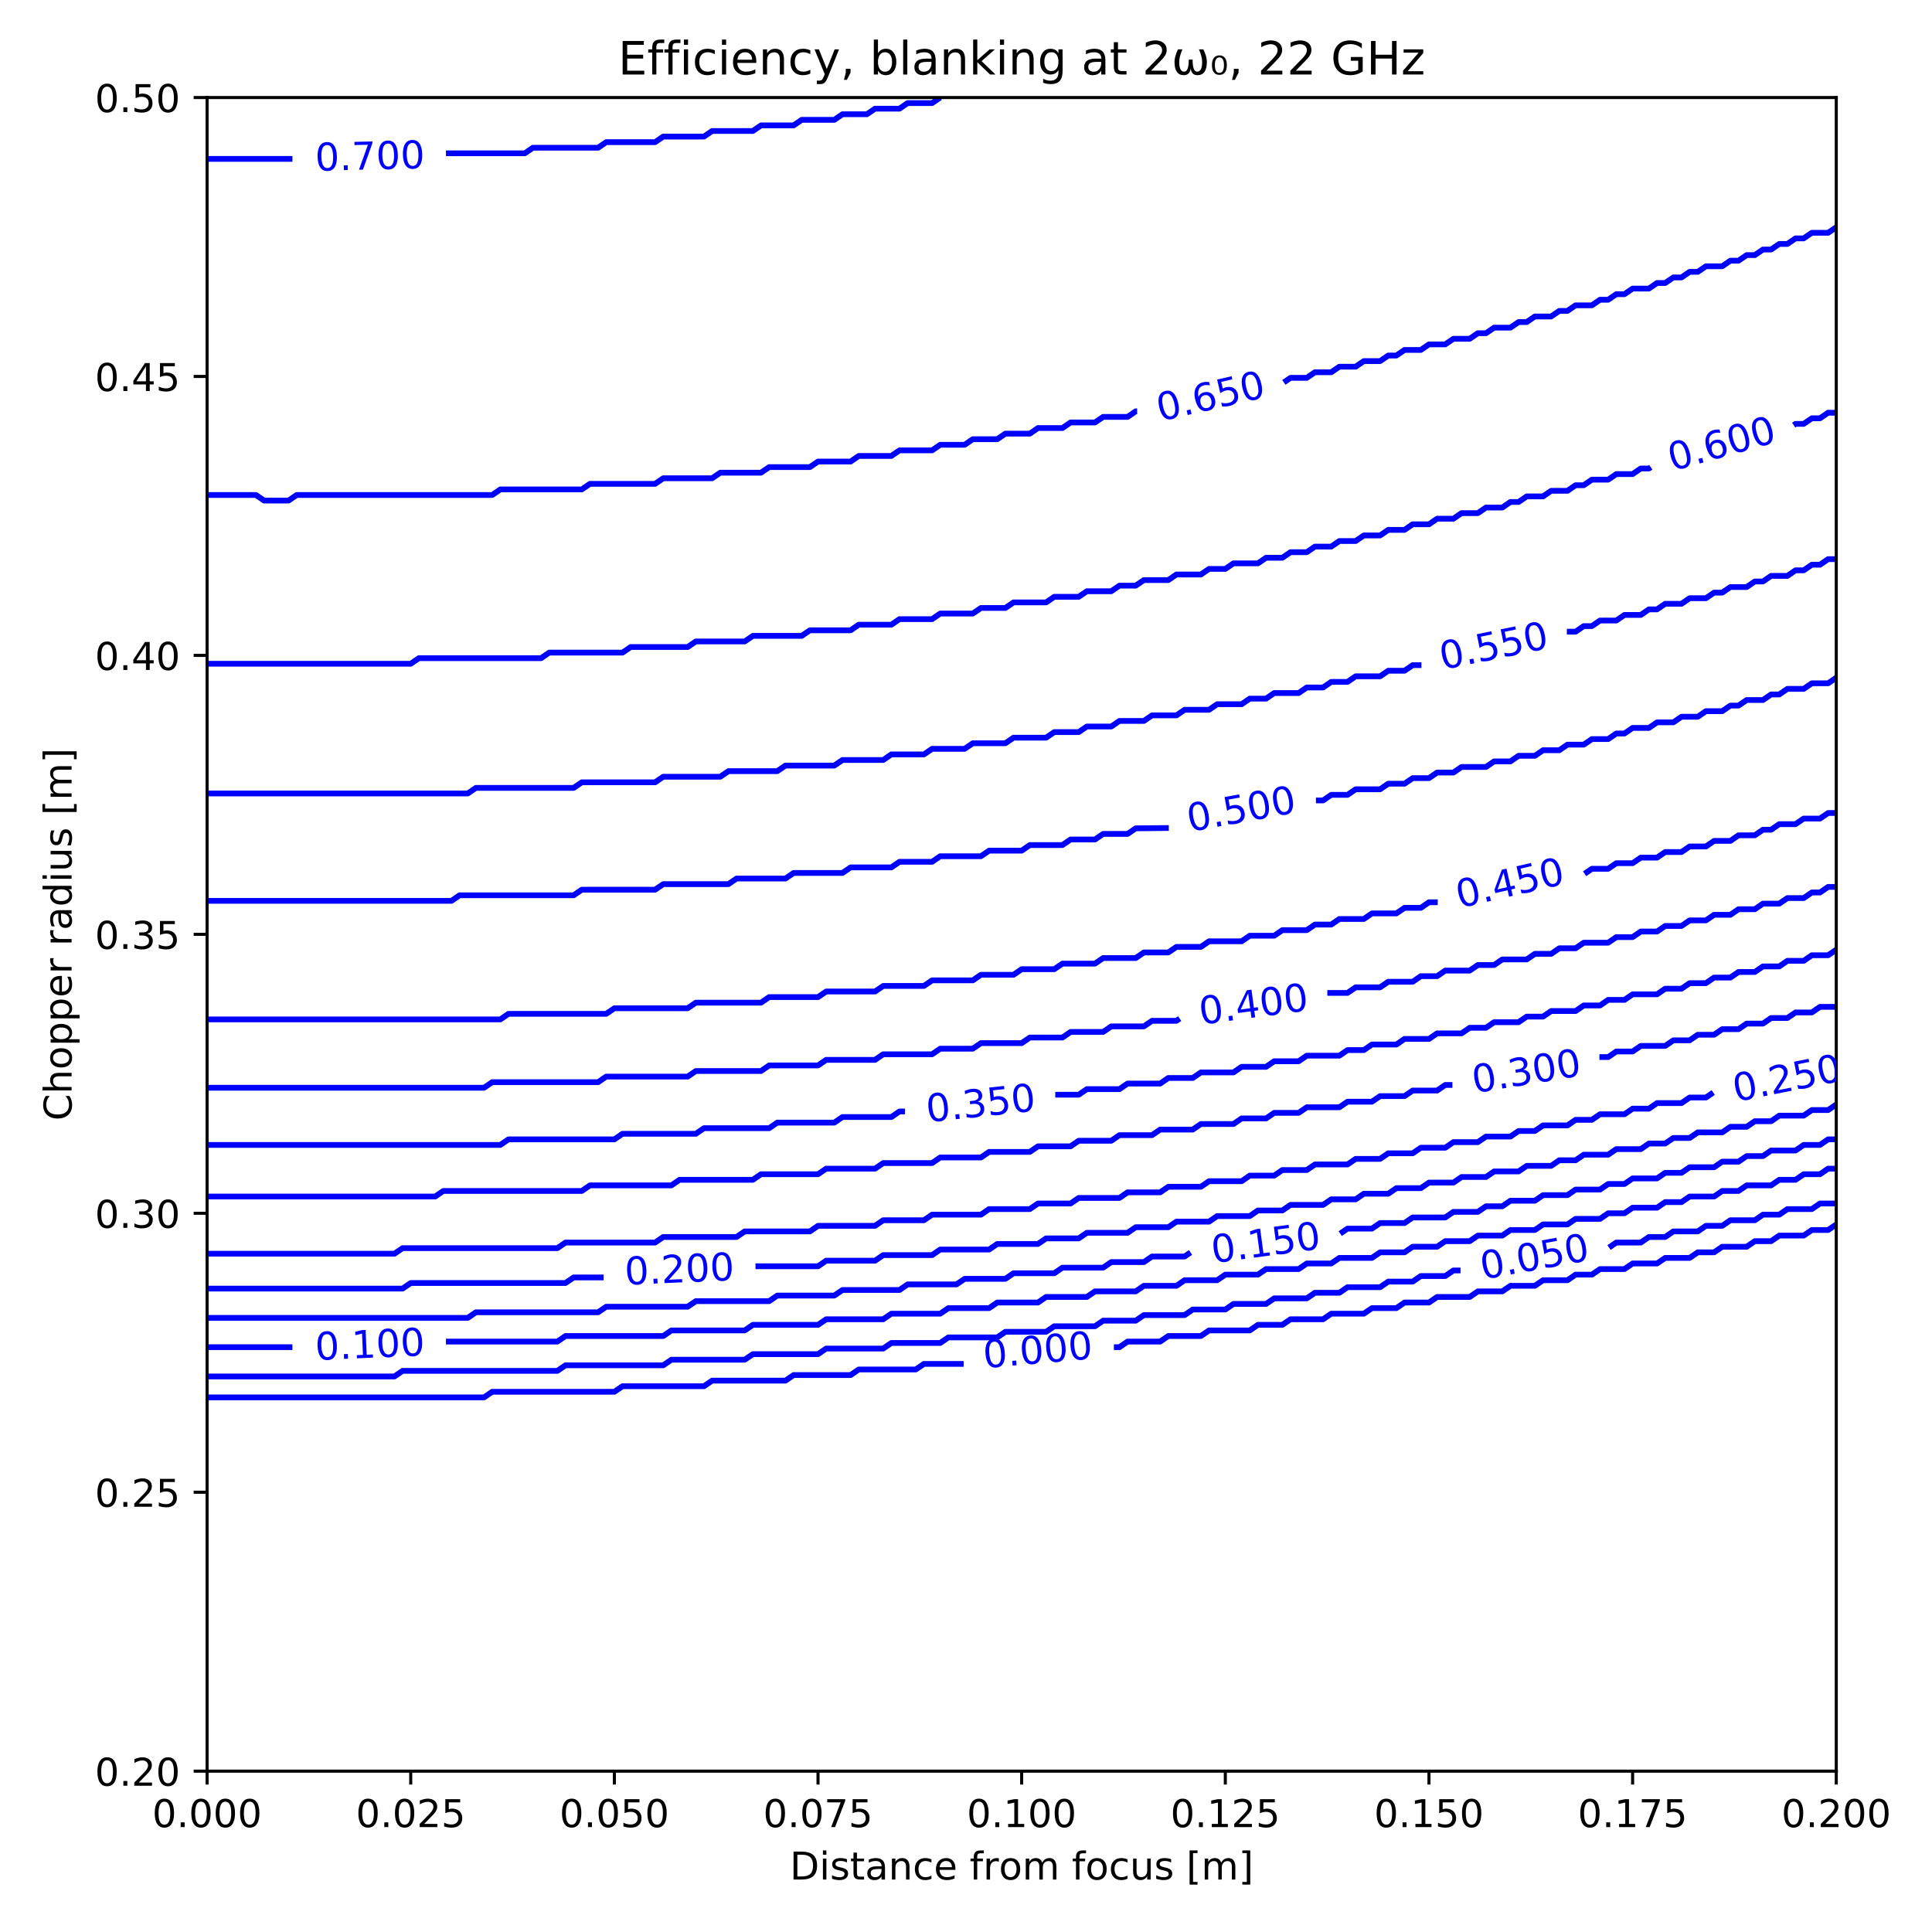 <?xml version="1.0" encoding="utf-8" standalone="no"?>
<!DOCTYPE svg PUBLIC "-//W3C//DTD SVG 1.1//EN"
  "http://www.w3.org/Graphics/SVG/1.1/DTD/svg11.dtd">
<!-- Created with matplotlib (https://matplotlib.org/) -->
<svg height="504pt" version="1.1" viewBox="0 0 504 504" width="504pt" xmlns="http://www.w3.org/2000/svg" xmlns:xlink="http://www.w3.org/1999/xlink">
 <defs>
  <style type="text/css">
*{stroke-linecap:butt;stroke-linejoin:round;}
  </style>
 </defs>
 <g id="figure_1">
  <g id="patch_1">
   <path d="M 0 504 
L 504 504 
L 504 0 
L 0 0 
z
" style="fill:#ffffff;"/>
  </g>
  <g id="axes_1">
   <g id="patch_2">
    <path d="M 54.02 462.04 
L 479.025 462.04 
L 479.025 25.44 
L 54.02 25.44 
z
" style="fill:#ffffff;"/>
   </g>
   <g id="matplotlib.axis_1">
    <g id="xtick_1">
     <g id="line2d_1">
      <defs>
       <path d="M 0 0 
L 0 3.5 
" id="md67a6391af" style="stroke:#000000;stroke-width:0.8;"/>
      </defs>
      <g>
       <use style="stroke:#000000;stroke-width:0.8;" x="54.02" xlink:href="#md67a6391af" y="462.04"/>
      </g>
     </g>
     <g id="text_1">
      <!-- 0.000 -->
      <defs>
       <path d="M 31.781 66.406 
Q 24.172 66.406 20.328 58.906 
Q 16.5 51.422 16.5 36.375 
Q 16.5 21.391 20.328 13.891 
Q 24.172 6.391 31.781 6.391 
Q 39.453 6.391 43.281 13.891 
Q 47.125 21.391 47.125 36.375 
Q 47.125 51.422 43.281 58.906 
Q 39.453 66.406 31.781 66.406 
z
M 31.781 74.219 
Q 44.047 74.219 50.516 64.516 
Q 56.984 54.828 56.984 36.375 
Q 56.984 17.969 50.516 8.266 
Q 44.047 -1.422 31.781 -1.422 
Q 19.531 -1.422 13.062 8.266 
Q 6.594 17.969 6.594 36.375 
Q 6.594 54.828 13.062 64.516 
Q 19.531 74.219 31.781 74.219 
z
" id="DejaVuSans-48"/>
       <path d="M 10.688 12.406 
L 21 12.406 
L 21 0 
L 10.688 0 
z
" id="DejaVuSans-46"/>
      </defs>
      <g transform="translate(39.706 476.638)scale(0.1 -0.1)">
       <use xlink:href="#DejaVuSans-48"/>
       <use x="63.623" xlink:href="#DejaVuSans-46"/>
       <use x="95.41" xlink:href="#DejaVuSans-48"/>
       <use x="159.033" xlink:href="#DejaVuSans-48"/>
       <use x="222.656" xlink:href="#DejaVuSans-48"/>
      </g>
     </g>
    </g>
    <g id="xtick_2">
     <g id="line2d_2">
      <g>
       <use style="stroke:#000000;stroke-width:0.8;" x="107.146" xlink:href="#md67a6391af" y="462.04"/>
      </g>
     </g>
     <g id="text_2">
      <!-- 0.025 -->
      <defs>
       <path d="M 19.188 8.297 
L 53.609 8.297 
L 53.609 0 
L 7.328 0 
L 7.328 8.297 
Q 12.938 14.109 22.625 23.891 
Q 32.328 33.688 34.812 36.531 
Q 39.547 41.844 41.422 45.531 
Q 43.312 49.219 43.312 52.781 
Q 43.312 58.594 39.234 62.25 
Q 35.156 65.922 28.609 65.922 
Q 23.969 65.922 18.812 64.312 
Q 13.672 62.703 7.812 59.422 
L 7.812 69.391 
Q 13.766 71.781 18.938 73 
Q 24.125 74.219 28.422 74.219 
Q 39.75 74.219 46.484 68.547 
Q 53.219 62.891 53.219 53.422 
Q 53.219 48.922 51.531 44.891 
Q 49.859 40.875 45.406 35.406 
Q 44.188 33.984 37.641 27.219 
Q 31.109 20.453 19.188 8.297 
z
" id="DejaVuSans-50"/>
       <path d="M 10.797 72.906 
L 49.516 72.906 
L 49.516 64.594 
L 19.828 64.594 
L 19.828 46.734 
Q 21.969 47.469 24.109 47.828 
Q 26.266 48.188 28.422 48.188 
Q 40.625 48.188 47.75 41.5 
Q 54.891 34.812 54.891 23.391 
Q 54.891 11.625 47.562 5.094 
Q 40.234 -1.422 26.906 -1.422 
Q 22.312 -1.422 17.547 -0.641 
Q 12.797 0.141 7.719 1.703 
L 7.719 11.625 
Q 12.109 9.234 16.797 8.062 
Q 21.484 6.891 26.703 6.891 
Q 35.156 6.891 40.078 11.328 
Q 45.016 15.766 45.016 23.391 
Q 45.016 31 40.078 35.438 
Q 35.156 39.891 26.703 39.891 
Q 22.75 39.891 18.812 39.016 
Q 14.891 38.141 10.797 36.281 
z
" id="DejaVuSans-53"/>
      </defs>
      <g transform="translate(92.832 476.638)scale(0.1 -0.1)">
       <use xlink:href="#DejaVuSans-48"/>
       <use x="63.623" xlink:href="#DejaVuSans-46"/>
       <use x="95.41" xlink:href="#DejaVuSans-48"/>
       <use x="159.033" xlink:href="#DejaVuSans-50"/>
       <use x="222.656" xlink:href="#DejaVuSans-53"/>
      </g>
     </g>
    </g>
    <g id="xtick_3">
     <g id="line2d_3">
      <g>
       <use style="stroke:#000000;stroke-width:0.8;" x="160.271" xlink:href="#md67a6391af" y="462.04"/>
      </g>
     </g>
     <g id="text_3">
      <!-- 0.050 -->
      <g transform="translate(145.957 476.638)scale(0.1 -0.1)">
       <use xlink:href="#DejaVuSans-48"/>
       <use x="63.623" xlink:href="#DejaVuSans-46"/>
       <use x="95.41" xlink:href="#DejaVuSans-48"/>
       <use x="159.033" xlink:href="#DejaVuSans-53"/>
       <use x="222.656" xlink:href="#DejaVuSans-48"/>
      </g>
     </g>
    </g>
    <g id="xtick_4">
     <g id="line2d_4">
      <g>
       <use style="stroke:#000000;stroke-width:0.8;" x="213.397" xlink:href="#md67a6391af" y="462.04"/>
      </g>
     </g>
     <g id="text_4">
      <!-- 0.075 -->
      <defs>
       <path d="M 8.203 72.906 
L 55.078 72.906 
L 55.078 68.703 
L 28.609 0 
L 18.312 0 
L 43.219 64.594 
L 8.203 64.594 
z
" id="DejaVuSans-55"/>
      </defs>
      <g transform="translate(199.083 476.638)scale(0.1 -0.1)">
       <use xlink:href="#DejaVuSans-48"/>
       <use x="63.623" xlink:href="#DejaVuSans-46"/>
       <use x="95.41" xlink:href="#DejaVuSans-48"/>
       <use x="159.033" xlink:href="#DejaVuSans-55"/>
       <use x="222.656" xlink:href="#DejaVuSans-53"/>
      </g>
     </g>
    </g>
    <g id="xtick_5">
     <g id="line2d_5">
      <g>
       <use style="stroke:#000000;stroke-width:0.8;" x="266.522" xlink:href="#md67a6391af" y="462.04"/>
      </g>
     </g>
     <g id="text_5">
      <!-- 0.100 -->
      <defs>
       <path d="M 12.406 8.297 
L 28.516 8.297 
L 28.516 63.922 
L 10.984 60.406 
L 10.984 69.391 
L 28.422 72.906 
L 38.281 72.906 
L 38.281 8.297 
L 54.391 8.297 
L 54.391 0 
L 12.406 0 
z
" id="DejaVuSans-49"/>
      </defs>
      <g transform="translate(252.208 476.638)scale(0.1 -0.1)">
       <use xlink:href="#DejaVuSans-48"/>
       <use x="63.623" xlink:href="#DejaVuSans-46"/>
       <use x="95.41" xlink:href="#DejaVuSans-49"/>
       <use x="159.033" xlink:href="#DejaVuSans-48"/>
       <use x="222.656" xlink:href="#DejaVuSans-48"/>
      </g>
     </g>
    </g>
    <g id="xtick_6">
     <g id="line2d_6">
      <g>
       <use style="stroke:#000000;stroke-width:0.8;" x="319.648" xlink:href="#md67a6391af" y="462.04"/>
      </g>
     </g>
     <g id="text_6">
      <!-- 0.125 -->
      <g transform="translate(305.334 476.638)scale(0.1 -0.1)">
       <use xlink:href="#DejaVuSans-48"/>
       <use x="63.623" xlink:href="#DejaVuSans-46"/>
       <use x="95.41" xlink:href="#DejaVuSans-49"/>
       <use x="159.033" xlink:href="#DejaVuSans-50"/>
       <use x="222.656" xlink:href="#DejaVuSans-53"/>
      </g>
     </g>
    </g>
    <g id="xtick_7">
     <g id="line2d_7">
      <g>
       <use style="stroke:#000000;stroke-width:0.8;" x="372.774" xlink:href="#md67a6391af" y="462.04"/>
      </g>
     </g>
     <g id="text_7">
      <!-- 0.150 -->
      <g transform="translate(358.46 476.638)scale(0.1 -0.1)">
       <use xlink:href="#DejaVuSans-48"/>
       <use x="63.623" xlink:href="#DejaVuSans-46"/>
       <use x="95.41" xlink:href="#DejaVuSans-49"/>
       <use x="159.033" xlink:href="#DejaVuSans-53"/>
       <use x="222.656" xlink:href="#DejaVuSans-48"/>
      </g>
     </g>
    </g>
    <g id="xtick_8">
     <g id="line2d_8">
      <g>
       <use style="stroke:#000000;stroke-width:0.8;" x="425.899" xlink:href="#md67a6391af" y="462.04"/>
      </g>
     </g>
     <g id="text_8">
      <!-- 0.175 -->
      <g transform="translate(411.585 476.638)scale(0.1 -0.1)">
       <use xlink:href="#DejaVuSans-48"/>
       <use x="63.623" xlink:href="#DejaVuSans-46"/>
       <use x="95.41" xlink:href="#DejaVuSans-49"/>
       <use x="159.033" xlink:href="#DejaVuSans-55"/>
       <use x="222.656" xlink:href="#DejaVuSans-53"/>
      </g>
     </g>
    </g>
    <g id="xtick_9">
     <g id="line2d_9">
      <g>
       <use style="stroke:#000000;stroke-width:0.8;" x="479.025" xlink:href="#md67a6391af" y="462.04"/>
      </g>
     </g>
     <g id="text_9">
      <!-- 0.200 -->
      <g transform="translate(464.711 476.638)scale(0.1 -0.1)">
       <use xlink:href="#DejaVuSans-48"/>
       <use x="63.623" xlink:href="#DejaVuSans-46"/>
       <use x="95.41" xlink:href="#DejaVuSans-50"/>
       <use x="159.033" xlink:href="#DejaVuSans-48"/>
       <use x="222.656" xlink:href="#DejaVuSans-48"/>
      </g>
     </g>
    </g>
    <g id="text_10">
     <!-- Distance from focus [m] -->
     <defs>
      <path d="M 19.672 64.797 
L 19.672 8.109 
L 31.594 8.109 
Q 46.688 8.109 53.688 14.938 
Q 60.688 21.781 60.688 36.531 
Q 60.688 51.172 53.688 57.984 
Q 46.688 64.797 31.594 64.797 
z
M 9.812 72.906 
L 30.078 72.906 
Q 51.266 72.906 61.172 64.094 
Q 71.094 55.281 71.094 36.531 
Q 71.094 17.672 61.125 8.828 
Q 51.172 0 30.078 0 
L 9.812 0 
z
" id="DejaVuSans-68"/>
      <path d="M 9.422 54.688 
L 18.406 54.688 
L 18.406 0 
L 9.422 0 
z
M 9.422 75.984 
L 18.406 75.984 
L 18.406 64.594 
L 9.422 64.594 
z
" id="DejaVuSans-105"/>
      <path d="M 44.281 53.078 
L 44.281 44.578 
Q 40.484 46.531 36.375 47.5 
Q 32.281 48.484 27.875 48.484 
Q 21.188 48.484 17.844 46.438 
Q 14.5 44.391 14.5 40.281 
Q 14.5 37.156 16.891 35.375 
Q 19.281 33.594 26.516 31.984 
L 29.594 31.297 
Q 39.156 29.25 43.188 25.516 
Q 47.219 21.781 47.219 15.094 
Q 47.219 7.469 41.188 3.016 
Q 35.156 -1.422 24.609 -1.422 
Q 20.219 -1.422 15.453 -0.562 
Q 10.688 0.297 5.422 2 
L 5.422 11.281 
Q 10.406 8.688 15.234 7.391 
Q 20.062 6.109 24.812 6.109 
Q 31.156 6.109 34.562 8.281 
Q 37.984 10.453 37.984 14.406 
Q 37.984 18.062 35.516 20.016 
Q 33.062 21.969 24.703 23.781 
L 21.578 24.516 
Q 13.234 26.266 9.516 29.906 
Q 5.812 33.547 5.812 39.891 
Q 5.812 47.609 11.281 51.797 
Q 16.75 56 26.812 56 
Q 31.781 56 36.172 55.266 
Q 40.578 54.547 44.281 53.078 
z
" id="DejaVuSans-115"/>
      <path d="M 18.312 70.219 
L 18.312 54.688 
L 36.812 54.688 
L 36.812 47.703 
L 18.312 47.703 
L 18.312 18.016 
Q 18.312 11.328 20.141 9.422 
Q 21.969 7.516 27.594 7.516 
L 36.812 7.516 
L 36.812 0 
L 27.594 0 
Q 17.188 0 13.234 3.875 
Q 9.281 7.766 9.281 18.016 
L 9.281 47.703 
L 2.688 47.703 
L 2.688 54.688 
L 9.281 54.688 
L 9.281 70.219 
z
" id="DejaVuSans-116"/>
      <path d="M 34.281 27.484 
Q 23.391 27.484 19.188 25 
Q 14.984 22.516 14.984 16.5 
Q 14.984 11.719 18.141 8.906 
Q 21.297 6.109 26.703 6.109 
Q 34.188 6.109 38.703 11.406 
Q 43.219 16.703 43.219 25.484 
L 43.219 27.484 
z
M 52.203 31.203 
L 52.203 0 
L 43.219 0 
L 43.219 8.297 
Q 40.141 3.328 35.547 0.953 
Q 30.953 -1.422 24.312 -1.422 
Q 15.922 -1.422 10.953 3.297 
Q 6 8.016 6 15.922 
Q 6 25.141 12.172 29.828 
Q 18.359 34.516 30.609 34.516 
L 43.219 34.516 
L 43.219 35.406 
Q 43.219 41.609 39.141 45 
Q 35.062 48.391 27.688 48.391 
Q 23 48.391 18.547 47.266 
Q 14.109 46.141 10.016 43.891 
L 10.016 52.203 
Q 14.938 54.109 19.578 55.047 
Q 24.219 56 28.609 56 
Q 40.484 56 46.344 49.844 
Q 52.203 43.703 52.203 31.203 
z
" id="DejaVuSans-97"/>
      <path d="M 54.891 33.016 
L 54.891 0 
L 45.906 0 
L 45.906 32.719 
Q 45.906 40.484 42.875 44.328 
Q 39.844 48.188 33.797 48.188 
Q 26.516 48.188 22.312 43.547 
Q 18.109 38.922 18.109 30.906 
L 18.109 0 
L 9.078 0 
L 9.078 54.688 
L 18.109 54.688 
L 18.109 46.188 
Q 21.344 51.125 25.703 53.562 
Q 30.078 56 35.797 56 
Q 45.219 56 50.047 50.172 
Q 54.891 44.344 54.891 33.016 
z
" id="DejaVuSans-110"/>
      <path d="M 48.781 52.594 
L 48.781 44.188 
Q 44.969 46.297 41.141 47.344 
Q 37.312 48.391 33.406 48.391 
Q 24.656 48.391 19.812 42.844 
Q 14.984 37.312 14.984 27.297 
Q 14.984 17.281 19.812 11.734 
Q 24.656 6.203 33.406 6.203 
Q 37.312 6.203 41.141 7.25 
Q 44.969 8.297 48.781 10.406 
L 48.781 2.094 
Q 45.016 0.344 40.984 -0.531 
Q 36.969 -1.422 32.422 -1.422 
Q 20.062 -1.422 12.781 6.344 
Q 5.516 14.109 5.516 27.297 
Q 5.516 40.672 12.859 48.328 
Q 20.219 56 33.016 56 
Q 37.156 56 41.109 55.141 
Q 45.062 54.297 48.781 52.594 
z
" id="DejaVuSans-99"/>
      <path d="M 56.203 29.594 
L 56.203 25.203 
L 14.891 25.203 
Q 15.484 15.922 20.484 11.062 
Q 25.484 6.203 34.422 6.203 
Q 39.594 6.203 44.453 7.469 
Q 49.312 8.734 54.109 11.281 
L 54.109 2.781 
Q 49.266 0.734 44.188 -0.344 
Q 39.109 -1.422 33.891 -1.422 
Q 20.797 -1.422 13.156 6.188 
Q 5.516 13.812 5.516 26.812 
Q 5.516 40.234 12.766 48.109 
Q 20.016 56 32.328 56 
Q 43.359 56 49.781 48.891 
Q 56.203 41.797 56.203 29.594 
z
M 47.219 32.234 
Q 47.125 39.594 43.094 43.984 
Q 39.062 48.391 32.422 48.391 
Q 24.906 48.391 20.391 44.141 
Q 15.875 39.891 15.188 32.172 
z
" id="DejaVuSans-101"/>
      <path id="DejaVuSans-32"/>
      <path d="M 37.109 75.984 
L 37.109 68.5 
L 28.516 68.5 
Q 23.688 68.5 21.797 66.547 
Q 19.922 64.594 19.922 59.516 
L 19.922 54.688 
L 34.719 54.688 
L 34.719 47.703 
L 19.922 47.703 
L 19.922 0 
L 10.891 0 
L 10.891 47.703 
L 2.297 47.703 
L 2.297 54.688 
L 10.891 54.688 
L 10.891 58.5 
Q 10.891 67.625 15.141 71.797 
Q 19.391 75.984 28.609 75.984 
z
" id="DejaVuSans-102"/>
      <path d="M 41.109 46.297 
Q 39.594 47.172 37.812 47.578 
Q 36.031 48 33.891 48 
Q 26.266 48 22.188 43.047 
Q 18.109 38.094 18.109 28.812 
L 18.109 0 
L 9.078 0 
L 9.078 54.688 
L 18.109 54.688 
L 18.109 46.188 
Q 20.953 51.172 25.484 53.578 
Q 30.031 56 36.531 56 
Q 37.453 56 38.578 55.875 
Q 39.703 55.766 41.062 55.516 
z
" id="DejaVuSans-114"/>
      <path d="M 30.609 48.391 
Q 23.391 48.391 19.188 42.75 
Q 14.984 37.109 14.984 27.297 
Q 14.984 17.484 19.156 11.844 
Q 23.344 6.203 30.609 6.203 
Q 37.797 6.203 41.984 11.859 
Q 46.188 17.531 46.188 27.297 
Q 46.188 37.016 41.984 42.703 
Q 37.797 48.391 30.609 48.391 
z
M 30.609 56 
Q 42.328 56 49.016 48.375 
Q 55.719 40.766 55.719 27.297 
Q 55.719 13.875 49.016 6.219 
Q 42.328 -1.422 30.609 -1.422 
Q 18.844 -1.422 12.172 6.219 
Q 5.516 13.875 5.516 27.297 
Q 5.516 40.766 12.172 48.375 
Q 18.844 56 30.609 56 
z
" id="DejaVuSans-111"/>
      <path d="M 52 44.188 
Q 55.375 50.25 60.062 53.125 
Q 64.75 56 71.094 56 
Q 79.641 56 84.281 50.016 
Q 88.922 44.047 88.922 33.016 
L 88.922 0 
L 79.891 0 
L 79.891 32.719 
Q 79.891 40.578 77.094 44.375 
Q 74.312 48.188 68.609 48.188 
Q 61.625 48.188 57.562 43.547 
Q 53.516 38.922 53.516 30.906 
L 53.516 0 
L 44.484 0 
L 44.484 32.719 
Q 44.484 40.625 41.703 44.406 
Q 38.922 48.188 33.109 48.188 
Q 26.219 48.188 22.156 43.531 
Q 18.109 38.875 18.109 30.906 
L 18.109 0 
L 9.078 0 
L 9.078 54.688 
L 18.109 54.688 
L 18.109 46.188 
Q 21.188 51.219 25.484 53.609 
Q 29.781 56 35.688 56 
Q 41.656 56 45.828 52.969 
Q 50 49.953 52 44.188 
z
" id="DejaVuSans-109"/>
      <path d="M 8.5 21.578 
L 8.5 54.688 
L 17.484 54.688 
L 17.484 21.922 
Q 17.484 14.156 20.5 10.266 
Q 23.531 6.391 29.594 6.391 
Q 36.859 6.391 41.078 11.031 
Q 45.312 15.672 45.312 23.688 
L 45.312 54.688 
L 54.297 54.688 
L 54.297 0 
L 45.312 0 
L 45.312 8.406 
Q 42.047 3.422 37.719 1 
Q 33.406 -1.422 27.688 -1.422 
Q 18.266 -1.422 13.375 4.438 
Q 8.5 10.297 8.5 21.578 
z
M 31.109 56 
z
" id="DejaVuSans-117"/>
      <path d="M 8.594 75.984 
L 29.297 75.984 
L 29.297 69 
L 17.578 69 
L 17.578 -6.203 
L 29.297 -6.203 
L 29.297 -13.188 
L 8.594 -13.188 
z
" id="DejaVuSans-91"/>
      <path d="M 30.422 75.984 
L 30.422 -13.188 
L 9.719 -13.188 
L 9.719 -6.203 
L 21.391 -6.203 
L 21.391 69 
L 9.719 69 
L 9.719 75.984 
z
" id="DejaVuSans-93"/>
     </defs>
     <g transform="translate(206.035 490.317)scale(0.1 -0.1)">
      <use xlink:href="#DejaVuSans-68"/>
      <use x="77.002" xlink:href="#DejaVuSans-105"/>
      <use x="104.785" xlink:href="#DejaVuSans-115"/>
      <use x="156.885" xlink:href="#DejaVuSans-116"/>
      <use x="196.094" xlink:href="#DejaVuSans-97"/>
      <use x="257.373" xlink:href="#DejaVuSans-110"/>
      <use x="320.752" xlink:href="#DejaVuSans-99"/>
      <use x="375.732" xlink:href="#DejaVuSans-101"/>
      <use x="437.256" xlink:href="#DejaVuSans-32"/>
      <use x="469.043" xlink:href="#DejaVuSans-102"/>
      <use x="504.248" xlink:href="#DejaVuSans-114"/>
      <use x="545.33" xlink:href="#DejaVuSans-111"/>
      <use x="606.512" xlink:href="#DejaVuSans-109"/>
      <use x="703.924" xlink:href="#DejaVuSans-32"/>
      <use x="735.711" xlink:href="#DejaVuSans-102"/>
      <use x="770.916" xlink:href="#DejaVuSans-111"/>
      <use x="832.098" xlink:href="#DejaVuSans-99"/>
      <use x="887.078" xlink:href="#DejaVuSans-117"/>
      <use x="950.457" xlink:href="#DejaVuSans-115"/>
      <use x="1002.557" xlink:href="#DejaVuSans-32"/>
      <use x="1034.344" xlink:href="#DejaVuSans-91"/>
      <use x="1073.357" xlink:href="#DejaVuSans-109"/>
      <use x="1170.77" xlink:href="#DejaVuSans-93"/>
     </g>
    </g>
   </g>
   <g id="matplotlib.axis_2">
    <g id="ytick_1">
     <g id="line2d_10">
      <defs>
       <path d="M 0 0 
L -3.5 0 
" id="m40db73d99b" style="stroke:#000000;stroke-width:0.8;"/>
      </defs>
      <g>
       <use style="stroke:#000000;stroke-width:0.8;" x="54.02" xlink:href="#m40db73d99b" y="462.04"/>
      </g>
     </g>
     <g id="text_11">
      <!-- 0.20 -->
      <g transform="translate(24.754 465.839)scale(0.1 -0.1)">
       <use xlink:href="#DejaVuSans-48"/>
       <use x="63.623" xlink:href="#DejaVuSans-46"/>
       <use x="95.41" xlink:href="#DejaVuSans-50"/>
       <use x="159.033" xlink:href="#DejaVuSans-48"/>
      </g>
     </g>
    </g>
    <g id="ytick_2">
     <g id="line2d_11">
      <g>
       <use style="stroke:#000000;stroke-width:0.8;" x="54.02" xlink:href="#m40db73d99b" y="389.273"/>
      </g>
     </g>
     <g id="text_12">
      <!-- 0.25 -->
      <g transform="translate(24.754 393.073)scale(0.1 -0.1)">
       <use xlink:href="#DejaVuSans-48"/>
       <use x="63.623" xlink:href="#DejaVuSans-46"/>
       <use x="95.41" xlink:href="#DejaVuSans-50"/>
       <use x="159.033" xlink:href="#DejaVuSans-53"/>
      </g>
     </g>
    </g>
    <g id="ytick_3">
     <g id="line2d_12">
      <g>
       <use style="stroke:#000000;stroke-width:0.8;" x="54.02" xlink:href="#m40db73d99b" y="316.507"/>
      </g>
     </g>
     <g id="text_13">
      <!-- 0.30 -->
      <defs>
       <path d="M 40.578 39.312 
Q 47.656 37.797 51.625 33 
Q 55.609 28.219 55.609 21.188 
Q 55.609 10.406 48.188 4.484 
Q 40.766 -1.422 27.094 -1.422 
Q 22.516 -1.422 17.656 -0.516 
Q 12.797 0.391 7.625 2.203 
L 7.625 11.719 
Q 11.719 9.328 16.594 8.109 
Q 21.484 6.891 26.812 6.891 
Q 36.078 6.891 40.938 10.547 
Q 45.797 14.203 45.797 21.188 
Q 45.797 27.641 41.281 31.266 
Q 36.766 34.906 28.719 34.906 
L 20.219 34.906 
L 20.219 43.016 
L 29.109 43.016 
Q 36.375 43.016 40.234 45.922 
Q 44.094 48.828 44.094 54.297 
Q 44.094 59.906 40.109 62.906 
Q 36.141 65.922 28.719 65.922 
Q 24.656 65.922 20.016 65.031 
Q 15.375 64.156 9.812 62.312 
L 9.812 71.094 
Q 15.438 72.656 20.344 73.438 
Q 25.25 74.219 29.594 74.219 
Q 40.828 74.219 47.359 69.109 
Q 53.906 64.016 53.906 55.328 
Q 53.906 49.266 50.438 45.094 
Q 46.969 40.922 40.578 39.312 
z
" id="DejaVuSans-51"/>
      </defs>
      <g transform="translate(24.754 320.306)scale(0.1 -0.1)">
       <use xlink:href="#DejaVuSans-48"/>
       <use x="63.623" xlink:href="#DejaVuSans-46"/>
       <use x="95.41" xlink:href="#DejaVuSans-51"/>
       <use x="159.033" xlink:href="#DejaVuSans-48"/>
      </g>
     </g>
    </g>
    <g id="ytick_4">
     <g id="line2d_13">
      <g>
       <use style="stroke:#000000;stroke-width:0.8;" x="54.02" xlink:href="#m40db73d99b" y="243.74"/>
      </g>
     </g>
     <g id="text_14">
      <!-- 0.35 -->
      <g transform="translate(24.754 247.539)scale(0.1 -0.1)">
       <use xlink:href="#DejaVuSans-48"/>
       <use x="63.623" xlink:href="#DejaVuSans-46"/>
       <use x="95.41" xlink:href="#DejaVuSans-51"/>
       <use x="159.033" xlink:href="#DejaVuSans-53"/>
      </g>
     </g>
    </g>
    <g id="ytick_5">
     <g id="line2d_14">
      <g>
       <use style="stroke:#000000;stroke-width:0.8;" x="54.02" xlink:href="#m40db73d99b" y="170.973"/>
      </g>
     </g>
     <g id="text_15">
      <!-- 0.40 -->
      <defs>
       <path d="M 37.797 64.312 
L 12.891 25.391 
L 37.797 25.391 
z
M 35.203 72.906 
L 47.609 72.906 
L 47.609 25.391 
L 58.016 25.391 
L 58.016 17.188 
L 47.609 17.188 
L 47.609 0 
L 37.797 0 
L 37.797 17.188 
L 4.891 17.188 
L 4.891 26.703 
z
" id="DejaVuSans-52"/>
      </defs>
      <g transform="translate(24.754 174.773)scale(0.1 -0.1)">
       <use xlink:href="#DejaVuSans-48"/>
       <use x="63.623" xlink:href="#DejaVuSans-46"/>
       <use x="95.41" xlink:href="#DejaVuSans-52"/>
       <use x="159.033" xlink:href="#DejaVuSans-48"/>
      </g>
     </g>
    </g>
    <g id="ytick_6">
     <g id="line2d_15">
      <g>
       <use style="stroke:#000000;stroke-width:0.8;" x="54.02" xlink:href="#m40db73d99b" y="98.207"/>
      </g>
     </g>
     <g id="text_16">
      <!-- 0.45 -->
      <g transform="translate(24.754 102.006)scale(0.1 -0.1)">
       <use xlink:href="#DejaVuSans-48"/>
       <use x="63.623" xlink:href="#DejaVuSans-46"/>
       <use x="95.41" xlink:href="#DejaVuSans-52"/>
       <use x="159.033" xlink:href="#DejaVuSans-53"/>
      </g>
     </g>
    </g>
    <g id="ytick_7">
     <g id="line2d_16">
      <g>
       <use style="stroke:#000000;stroke-width:0.8;" x="54.02" xlink:href="#m40db73d99b" y="25.44"/>
      </g>
     </g>
     <g id="text_17">
      <!-- 0.50 -->
      <g transform="translate(24.754 29.239)scale(0.1 -0.1)">
       <use xlink:href="#DejaVuSans-48"/>
       <use x="63.623" xlink:href="#DejaVuSans-46"/>
       <use x="95.41" xlink:href="#DejaVuSans-53"/>
       <use x="159.033" xlink:href="#DejaVuSans-48"/>
      </g>
     </g>
    </g>
    <g id="text_18">
     <!-- Chopper radius [m] -->
     <defs>
      <path d="M 64.406 67.281 
L 64.406 56.891 
Q 59.422 61.531 53.781 63.812 
Q 48.141 66.109 41.797 66.109 
Q 29.297 66.109 22.656 58.469 
Q 16.016 50.828 16.016 36.375 
Q 16.016 21.969 22.656 14.328 
Q 29.297 6.688 41.797 6.688 
Q 48.141 6.688 53.781 8.984 
Q 59.422 11.281 64.406 15.922 
L 64.406 5.609 
Q 59.234 2.094 53.438 0.328 
Q 47.656 -1.422 41.219 -1.422 
Q 24.656 -1.422 15.125 8.703 
Q 5.609 18.844 5.609 36.375 
Q 5.609 53.953 15.125 64.078 
Q 24.656 74.219 41.219 74.219 
Q 47.75 74.219 53.531 72.484 
Q 59.328 70.75 64.406 67.281 
z
" id="DejaVuSans-67"/>
      <path d="M 54.891 33.016 
L 54.891 0 
L 45.906 0 
L 45.906 32.719 
Q 45.906 40.484 42.875 44.328 
Q 39.844 48.188 33.797 48.188 
Q 26.516 48.188 22.312 43.547 
Q 18.109 38.922 18.109 30.906 
L 18.109 0 
L 9.078 0 
L 9.078 75.984 
L 18.109 75.984 
L 18.109 46.188 
Q 21.344 51.125 25.703 53.562 
Q 30.078 56 35.797 56 
Q 45.219 56 50.047 50.172 
Q 54.891 44.344 54.891 33.016 
z
" id="DejaVuSans-104"/>
      <path d="M 18.109 8.203 
L 18.109 -20.797 
L 9.078 -20.797 
L 9.078 54.688 
L 18.109 54.688 
L 18.109 46.391 
Q 20.953 51.266 25.266 53.625 
Q 29.594 56 35.594 56 
Q 45.562 56 51.781 48.094 
Q 58.016 40.188 58.016 27.297 
Q 58.016 14.406 51.781 6.484 
Q 45.562 -1.422 35.594 -1.422 
Q 29.594 -1.422 25.266 0.953 
Q 20.953 3.328 18.109 8.203 
z
M 48.688 27.297 
Q 48.688 37.203 44.609 42.844 
Q 40.531 48.484 33.406 48.484 
Q 26.266 48.484 22.188 42.844 
Q 18.109 37.203 18.109 27.297 
Q 18.109 17.391 22.188 11.75 
Q 26.266 6.109 33.406 6.109 
Q 40.531 6.109 44.609 11.75 
Q 48.688 17.391 48.688 27.297 
z
" id="DejaVuSans-112"/>
      <path d="M 45.406 46.391 
L 45.406 75.984 
L 54.391 75.984 
L 54.391 0 
L 45.406 0 
L 45.406 8.203 
Q 42.578 3.328 38.25 0.953 
Q 33.938 -1.422 27.875 -1.422 
Q 17.969 -1.422 11.734 6.484 
Q 5.516 14.406 5.516 27.297 
Q 5.516 40.188 11.734 48.094 
Q 17.969 56 27.875 56 
Q 33.938 56 38.25 53.625 
Q 42.578 51.266 45.406 46.391 
z
M 14.797 27.297 
Q 14.797 17.391 18.875 11.75 
Q 22.953 6.109 30.078 6.109 
Q 37.203 6.109 41.297 11.75 
Q 45.406 17.391 45.406 27.297 
Q 45.406 37.203 41.297 42.844 
Q 37.203 48.484 30.078 48.484 
Q 22.953 48.484 18.875 42.844 
Q 14.797 37.203 14.797 27.297 
z
" id="DejaVuSans-100"/>
     </defs>
     <g transform="translate(18.675 292.346)rotate(-90)scale(0.1 -0.1)">
      <use xlink:href="#DejaVuSans-67"/>
      <use x="69.824" xlink:href="#DejaVuSans-104"/>
      <use x="133.203" xlink:href="#DejaVuSans-111"/>
      <use x="194.385" xlink:href="#DejaVuSans-112"/>
      <use x="257.861" xlink:href="#DejaVuSans-112"/>
      <use x="321.338" xlink:href="#DejaVuSans-101"/>
      <use x="382.861" xlink:href="#DejaVuSans-114"/>
      <use x="423.975" xlink:href="#DejaVuSans-32"/>
      <use x="455.762" xlink:href="#DejaVuSans-114"/>
      <use x="496.875" xlink:href="#DejaVuSans-97"/>
      <use x="558.154" xlink:href="#DejaVuSans-100"/>
      <use x="621.631" xlink:href="#DejaVuSans-105"/>
      <use x="649.414" xlink:href="#DejaVuSans-117"/>
      <use x="712.793" xlink:href="#DejaVuSans-115"/>
      <use x="764.893" xlink:href="#DejaVuSans-32"/>
      <use x="796.68" xlink:href="#DejaVuSans-91"/>
      <use x="835.693" xlink:href="#DejaVuSans-109"/>
      <use x="933.105" xlink:href="#DejaVuSans-93"/>
     </g>
    </g>
   </g>
   <g id="LineCollection_1">
    <path clip-path="url(#p11430cae20)" d="M 54.02 364.533 
L 56.145 364.533 
L 58.27 364.533 
L 60.395 364.533 
L 62.52 364.533 
L 64.645 364.533 
L 66.77 364.533 
L 68.895 364.533 
L 71.02 364.533 
L 73.145 364.533 
L 75.27 364.533 
L 77.395 364.533 
L 79.52 364.533 
L 81.645 364.533 
L 83.77 364.533 
L 85.895 364.533 
L 88.02 364.533 
L 90.145 364.533 
L 92.27 364.533 
L 94.395 364.533 
L 96.52 364.533 
L 98.646 364.533 
L 100.771 364.533 
L 102.896 364.533 
L 105.021 364.533 
L 107.146 364.533 
L 109.271 364.533 
L 111.396 364.533 
L 113.521 364.533 
L 115.646 364.533 
L 117.771 364.533 
L 119.896 364.533 
L 122.021 364.533 
L 124.146 364.533 
L 126.271 364.533 
L 128.396 363.077 
L 130.521 363.077 
L 132.646 363.077 
L 134.771 363.077 
L 136.896 363.077 
L 139.021 363.077 
L 141.146 363.077 
L 143.271 363.077 
L 145.396 363.077 
L 147.521 363.077 
L 149.646 363.077 
L 151.771 363.077 
L 153.896 363.077 
L 156.021 363.077 
L 158.146 363.077 
L 160.271 363.077 
L 162.396 361.622 
L 164.521 361.622 
L 166.646 361.622 
L 168.771 361.622 
L 170.896 361.622 
L 173.021 361.622 
L 175.146 361.622 
L 177.271 361.622 
L 179.396 361.622 
L 181.522 361.622 
L 183.647 361.622 
L 185.772 360.167 
L 187.897 360.167 
L 190.022 360.167 
L 192.147 360.167 
L 194.272 360.167 
L 196.397 360.167 
L 198.522 360.167 
L 200.647 360.167 
L 202.772 360.167 
L 204.897 360.167 
L 207.022 358.711 
L 209.147 358.711 
L 211.272 358.711 
L 213.397 358.711 
L 215.522 358.711 
L 217.647 358.711 
L 219.772 358.711 
L 221.897 358.711 
L 224.022 357.256 
L 226.147 357.256 
L 228.272 357.256 
L 230.397 357.256 
L 232.522 357.256 
L 234.647 357.256 
L 236.772 357.256 
L 238.897 357.256 
L 241.022 355.801 
L 243.147 355.801 
L 245.272 355.801 
L 247.397 355.801 
L 249.522 355.801 
L 251.382 355.801 
" style="fill:none;stroke:#0000ff;stroke-width:1.5;"/>
    <path clip-path="url(#p11430cae20)" d="M 290.587 351.435 
L 292.023 351.435 
L 294.148 349.979 
L 296.273 349.979 
L 298.398 349.979 
L 300.523 349.979 
L 302.648 349.979 
L 304.773 348.524 
L 306.898 348.524 
L 309.023 348.524 
L 311.148 348.524 
L 313.273 348.524 
L 315.398 347.069 
L 317.523 347.069 
L 319.648 347.069 
L 321.773 347.069 
L 323.898 347.069 
L 326.023 347.069 
L 328.148 345.613 
L 330.273 345.613 
L 332.398 345.613 
L 334.523 345.613 
L 336.648 344.158 
L 338.773 344.158 
L 340.898 344.158 
L 343.023 344.158 
L 345.148 344.158 
L 347.273 342.703 
L 349.398 342.703 
L 351.524 342.703 
L 353.649 342.703 
L 355.774 342.703 
L 357.899 341.247 
L 360.024 341.247 
L 362.149 341.247 
L 364.274 341.247 
L 366.399 339.792 
L 368.524 339.792 
L 370.649 339.792 
L 372.774 339.792 
L 374.899 338.337 
L 377.024 338.337 
L 379.149 338.337 
L 381.274 338.337 
L 383.399 338.337 
L 385.524 336.881 
L 387.649 336.881 
L 389.774 336.881 
L 391.899 336.881 
L 394.024 335.426 
L 396.149 335.426 
L 398.274 335.426 
L 400.399 335.426 
L 402.524 333.971 
L 404.649 333.971 
L 406.774 333.971 
L 408.899 333.971 
L 411.024 332.515 
L 413.149 332.515 
L 415.274 332.515 
L 417.399 331.06 
L 419.524 331.06 
L 421.649 331.06 
L 423.774 331.06 
L 425.899 329.605 
L 428.024 329.605 
L 430.149 329.605 
L 432.274 329.605 
L 434.399 328.149 
L 436.524 328.149 
L 438.65 328.149 
L 440.775 328.149 
L 442.9 326.694 
L 445.025 326.694 
L 447.15 326.694 
L 449.275 325.239 
L 451.4 325.239 
L 453.525 325.239 
L 455.65 325.239 
L 457.775 323.783 
L 459.9 323.783 
L 462.025 323.783 
L 464.15 322.328 
L 466.275 322.328 
L 468.4 322.328 
L 470.525 322.328 
L 472.65 320.873 
L 474.775 320.873 
L 476.9 320.873 
L 479.025 319.417 
" style="fill:none;stroke:#0000ff;stroke-width:1.5;"/>
   </g>
   <g id="LineCollection_2">
    <path clip-path="url(#p11430cae20)" d="M 54.02 359.075 
L 102.896 359.075 
L 105.021 357.62 
L 145.396 357.62 
L 147.521 356.164 
L 173.021 356.164 
L 175.146 354.709 
L 194.272 354.709 
L 196.397 353.254 
L 213.397 353.254 
L 215.522 351.798 
L 230.397 351.798 
L 232.522 350.343 
L 245.272 350.343 
L 247.397 348.888 
L 260.147 348.888 
L 262.272 347.432 
L 272.898 347.432 
L 275.023 345.977 
L 285.648 345.977 
L 287.773 344.522 
L 296.273 344.522 
L 298.398 343.066 
L 309.023 343.066 
L 311.148 341.611 
L 319.648 341.611 
L 321.773 340.156 
L 330.273 340.156 
L 332.398 338.7 
L 340.898 338.7 
L 343.023 337.245 
L 349.398 337.245 
L 351.524 335.79 
L 360.024 335.79 
L 362.149 334.334 
L 368.524 334.334 
L 370.649 332.879 
L 377.024 332.879 
L 379.149 331.424 
L 381.008 331.424 
L 381.008 331.424 
" style="fill:none;stroke:#0000ff;stroke-width:1.5;"/>
    <path clip-path="url(#p11430cae20)" d="M 419.746 325.451 
L 420.055 325.239 
L 421.649 324.147 
L 423.774 324.147 
L 425.899 324.147 
L 428.024 324.147 
L 428.555 323.783 
L 430.149 322.692 
L 432.274 322.692 
L 434.399 322.692 
L 434.93 322.328 
L 436.524 321.236 
L 438.65 321.236 
L 440.775 321.236 
L 442.9 321.236 
L 443.43 320.873 
L 445.025 319.781 
L 447.15 319.781 
L 449.275 319.781 
L 449.805 319.417 
L 451.4 318.326 
L 453.525 318.326 
L 455.65 318.326 
L 457.775 318.326 
L 458.306 317.962 
L 459.9 316.87 
L 462.025 316.87 
L 464.15 316.87 
L 464.681 316.507 
L 466.275 315.415 
L 468.4 315.415 
L 470.525 315.415 
L 472.65 315.415 
L 473.181 315.051 
L 474.775 313.96 
L 476.9 313.96 
L 479.025 313.96 
" style="fill:none;stroke:#0000ff;stroke-width:1.5;"/>
   </g>
   <g id="LineCollection_3">
    <path clip-path="url(#p11430cae20)" d="M 54.02 351.434 
L 56.145 351.434 
L 58.27 351.434 
L 60.395 351.434 
L 62.52 351.434 
L 64.645 351.434 
L 66.77 351.434 
L 68.895 351.434 
L 71.02 351.434 
L 73.145 351.434 
L 75.27 351.434 
L 76.282 351.434 
" style="fill:none;stroke:#0000ff;stroke-width:1.5;"/>
    <path clip-path="url(#p11430cae20)" d="M 116.335 349.979 
L 145.396 349.979 
L 147.521 348.524 
L 173.021 348.524 
L 175.146 347.068 
L 194.272 347.068 
L 196.397 345.613 
L 213.397 345.613 
L 215.522 344.158 
L 230.397 344.158 
L 232.522 342.702 
L 245.272 342.702 
L 247.397 341.247 
L 258.022 341.247 
L 260.147 339.792 
L 270.773 339.792 
L 272.898 338.336 
L 283.523 338.336 
L 285.648 336.881 
L 296.273 336.881 
L 298.398 335.426 
L 306.898 335.426 
L 309.023 333.97 
L 317.523 333.97 
L 319.648 332.515 
L 328.148 332.515 
L 330.273 331.06 
L 338.773 331.06 
L 340.898 329.604 
L 347.273 329.604 
L 349.398 328.149 
L 357.899 328.149 
L 360.024 326.694 
L 366.399 326.694 
L 368.524 325.238 
L 374.899 325.238 
L 377.024 323.783 
L 383.399 323.783 
L 385.524 322.328 
L 391.899 322.328 
L 394.024 320.872 
L 400.399 320.872 
L 402.524 319.417 
L 408.899 319.417 
L 411.024 317.962 
L 417.399 317.962 
L 419.524 316.506 
L 423.774 316.506 
L 425.899 315.051 
L 432.274 315.051 
L 434.399 313.596 
L 438.65 313.596 
L 440.775 312.14 
L 447.15 312.14 
L 449.275 310.685 
L 453.525 310.685 
L 455.65 309.23 
L 462.025 309.23 
L 464.15 307.774 
L 468.4 307.774 
L 470.525 306.319 
L 474.775 306.319 
L 476.9 304.864 
L 479.025 304.864 
L 479.025 304.864 
" style="fill:none;stroke:#0000ff;stroke-width:1.5;"/>
   </g>
   <g id="LineCollection_4">
    <path clip-path="url(#p11430cae20)" d="M 54.02 343.794 
L 122.021 343.794 
L 124.146 342.338 
L 156.021 342.338 
L 158.146 340.883 
L 179.396 340.883 
L 181.522 339.428 
L 200.647 339.428 
L 202.772 337.972 
L 217.647 337.972 
L 219.772 336.517 
L 234.647 336.517 
L 236.772 335.062 
L 249.522 335.062 
L 251.647 333.606 
L 262.272 333.606 
L 264.397 332.151 
L 275.023 332.151 
L 277.148 330.696 
L 287.773 330.696 
L 289.898 329.24 
L 298.398 329.24 
L 300.523 327.785 
L 309.023 327.785 
L 310.573 326.723 
L 310.573 326.723 
" style="fill:none;stroke:#0000ff;stroke-width:1.5;"/>
    <path clip-path="url(#p11430cae20)" d="M 349.62 321.812 
L 350.991 320.873 
L 351.524 320.508 
L 353.649 320.508 
L 355.774 320.508 
L 357.899 320.508 
L 359.491 319.417 
L 360.024 319.053 
L 362.149 319.053 
L 364.274 319.053 
L 366.399 319.053 
L 367.992 317.962 
L 368.524 317.598 
L 370.649 317.598 
L 372.774 317.598 
L 374.899 317.598 
L 377.024 317.598 
L 378.617 316.507 
L 379.149 316.142 
L 381.274 316.142 
L 383.399 316.142 
L 385.524 316.142 
L 387.117 315.051 
L 387.649 314.687 
L 389.774 314.687 
L 391.899 314.687 
L 393.492 313.596 
L 394.024 313.232 
L 396.149 313.232 
L 398.274 313.232 
L 400.399 313.232 
L 401.992 312.141 
L 402.524 311.776 
L 404.649 311.776 
L 406.774 311.776 
L 408.899 311.776 
L 410.492 310.685 
L 411.024 310.321 
L 413.149 310.321 
L 415.274 310.321 
L 417.399 310.321 
L 418.992 309.23 
L 419.524 308.866 
L 421.649 308.866 
L 423.774 308.866 
L 425.367 307.775 
L 425.899 307.41 
L 428.024 307.41 
L 430.149 307.41 
L 432.274 307.41 
L 433.867 306.319 
L 434.399 305.955 
L 436.524 305.955 
L 438.65 305.955 
L 440.242 304.864 
L 440.775 304.5 
L 442.9 304.5 
L 445.025 304.5 
L 447.15 304.5 
L 448.743 303.409 
L 449.275 303.044 
L 451.4 303.044 
L 453.525 303.044 
L 455.118 301.953 
L 455.65 301.589 
L 457.775 301.589 
L 459.9 301.589 
L 461.493 300.498 
L 462.025 300.134 
L 464.15 300.134 
L 466.275 300.134 
L 468.4 300.134 
L 469.993 299.043 
L 470.525 298.678 
L 472.65 298.678 
L 474.775 298.678 
L 476.368 297.587 
L 476.9 297.223 
L 479.025 297.223 
" style="fill:none;stroke:#0000ff;stroke-width:1.5;"/>
   </g>
   <g id="LineCollection_5">
    <path clip-path="url(#p11430cae20)" d="M 54.02 336.153 
L 56.145 336.153 
L 58.27 336.153 
L 60.395 336.153 
L 62.52 336.153 
L 64.645 336.153 
L 66.77 336.153 
L 68.895 336.153 
L 71.02 336.153 
L 73.145 336.153 
L 75.27 336.153 
L 77.395 336.153 
L 79.52 336.153 
L 81.645 336.153 
L 83.77 336.153 
L 85.895 336.153 
L 88.02 336.153 
L 90.145 336.153 
L 92.27 336.153 
L 94.395 336.153 
L 96.52 336.153 
L 98.646 336.153 
L 100.771 336.153 
L 102.896 336.153 
L 105.021 336.153 
L 106.082 335.426 
L 107.146 334.698 
L 109.271 334.698 
L 111.396 334.698 
L 113.521 334.698 
L 115.646 334.698 
L 117.771 334.698 
L 119.896 334.698 
L 122.021 334.698 
L 124.146 334.698 
L 126.271 334.698 
L 128.396 334.698 
L 130.521 334.698 
L 132.646 334.698 
L 134.771 334.698 
L 136.896 334.698 
L 139.021 334.698 
L 141.146 334.698 
L 143.271 334.698 
L 145.396 334.698 
L 147.521 334.698 
L 148.583 333.971 
L 149.646 333.242 
L 151.771 333.242 
L 153.896 333.242 
L 156.021 333.242 
L 157.457 333.242 
" style="fill:none;stroke:#0000ff;stroke-width:1.5;"/>
    <path clip-path="url(#p11430cae20)" d="M 197.086 330.332 
L 213.397 330.332 
L 215.522 328.876 
L 228.272 328.876 
L 230.397 327.421 
L 243.147 327.421 
L 245.272 325.966 
L 258.022 325.966 
L 260.147 324.51 
L 270.773 324.51 
L 272.898 323.055 
L 281.398 323.055 
L 283.523 321.6 
L 294.148 321.6 
L 296.273 320.144 
L 304.773 320.144 
L 306.898 318.689 
L 315.398 318.689 
L 317.523 317.234 
L 326.023 317.234 
L 328.148 315.778 
L 334.523 315.778 
L 336.648 314.323 
L 345.148 314.323 
L 347.273 312.868 
L 353.649 312.868 
L 355.774 311.412 
L 362.149 311.412 
L 364.274 309.957 
L 370.649 309.957 
L 372.774 308.502 
L 379.149 308.502 
L 381.274 307.046 
L 387.649 307.046 
L 389.774 305.591 
L 396.149 305.591 
L 398.274 304.136 
L 404.649 304.136 
L 406.774 302.68 
L 411.024 302.68 
L 413.149 301.225 
L 419.524 301.225 
L 421.649 299.77 
L 428.024 299.77 
L 430.149 298.314 
L 434.399 298.314 
L 436.524 296.859 
L 440.775 296.859 
L 442.9 295.404 
L 449.275 295.404 
L 451.4 293.948 
L 455.65 293.948 
L 457.775 292.493 
L 462.025 292.493 
L 464.15 291.038 
L 470.525 291.038 
L 472.65 289.582 
L 476.9 289.582 
L 479.025 288.127 
L 479.025 288.127 
" style="fill:none;stroke:#0000ff;stroke-width:1.5;"/>
   </g>
   <g id="LineCollection_6">
    <path clip-path="url(#p11430cae20)" d="M 54.02 327.057 
L 102.896 327.057 
L 105.021 325.602 
L 145.396 325.602 
L 147.521 324.146 
L 170.896 324.146 
L 173.021 322.691 
L 192.147 322.691 
L 194.272 321.236 
L 211.272 321.236 
L 213.397 319.78 
L 228.272 319.78 
L 230.397 318.325 
L 241.022 318.325 
L 243.147 316.87 
L 255.897 316.87 
L 258.022 315.414 
L 268.648 315.414 
L 270.773 313.959 
L 279.273 313.959 
L 281.398 312.504 
L 292.023 312.504 
L 294.148 311.048 
L 302.648 311.048 
L 304.773 309.593 
L 313.273 309.593 
L 315.398 308.138 
L 323.898 308.138 
L 326.023 306.682 
L 332.398 306.682 
L 334.523 305.227 
L 340.898 305.227 
L 343.023 303.772 
L 351.524 303.772 
L 353.649 302.316 
L 360.024 302.316 
L 362.149 300.861 
L 368.524 300.861 
L 370.649 299.406 
L 377.024 299.406 
L 379.149 297.95 
L 385.524 297.95 
L 387.649 296.495 
L 394.024 296.495 
L 396.149 295.04 
L 400.399 295.04 
L 402.524 293.584 
L 408.899 293.584 
L 411.024 292.129 
L 415.274 292.129 
L 417.399 290.674 
L 423.774 290.674 
L 425.899 289.218 
L 430.149 289.218 
L 432.274 287.763 
L 438.65 287.763 
L 440.775 286.308 
L 445.025 286.308 
L 446.928 285.004 
L 446.928 285.004 
" style="fill:none;stroke:#0000ff;stroke-width:1.5;"/>
   </g>
   <g id="LineCollection_7">
    <path clip-path="url(#p11430cae20)" d="M 54.02 312.14 
L 113.521 312.14 
L 115.646 310.684 
L 151.771 310.684 
L 153.896 309.229 
L 175.146 309.229 
L 177.271 307.774 
L 196.397 307.774 
L 198.522 306.318 
L 213.397 306.318 
L 215.522 304.863 
L 228.272 304.863 
L 230.397 303.408 
L 243.147 303.408 
L 245.272 301.952 
L 255.897 301.952 
L 258.022 300.497 
L 268.648 300.497 
L 270.773 299.042 
L 279.273 299.042 
L 281.398 297.586 
L 289.898 297.586 
L 292.023 296.131 
L 300.523 296.131 
L 302.648 294.676 
L 311.148 294.676 
L 313.273 293.22 
L 321.773 293.22 
L 323.898 291.765 
L 330.273 291.765 
L 332.398 290.31 
L 338.773 290.31 
L 340.898 288.854 
L 349.398 288.854 
L 351.524 287.399 
L 357.899 287.399 
L 360.024 285.944 
L 366.399 285.944 
L 368.524 284.488 
L 374.899 284.488 
L 377.024 283.033 
L 378.883 283.033 
L 378.883 283.033 
" style="fill:none;stroke:#0000ff;stroke-width:1.5;"/>
    <path clip-path="url(#p11430cae20)" d="M 417.241 275.756 
L 417.399 275.756 
L 419.524 275.756 
L 421.648 274.302 
L 421.649 274.301 
L 423.774 274.301 
L 425.899 274.301 
L 428.023 272.847 
L 428.024 272.846 
L 430.149 272.846 
L 432.274 272.846 
L 434.399 272.846 
L 436.523 271.391 
L 436.524 271.39 
L 438.65 271.39 
L 440.775 271.39 
L 442.898 269.936 
L 442.9 269.935 
L 445.025 269.935 
L 447.15 269.935 
L 449.273 268.481 
L 449.275 268.48 
L 451.4 268.48 
L 453.525 268.48 
L 455.648 267.025 
L 455.65 267.024 
L 457.775 267.024 
L 459.9 267.024 
L 462.023 265.57 
L 462.025 265.569 
L 464.15 265.569 
L 466.275 265.569 
L 468.399 264.115 
L 468.4 264.114 
L 470.525 264.114 
L 472.65 264.114 
L 474.774 262.659 
L 474.775 262.658 
L 476.9 262.658 
L 479.025 262.658 
" style="fill:none;stroke:#0000ff;stroke-width:1.5;"/>
   </g>
   <g id="LineCollection_8">
    <path clip-path="url(#p11430cae20)" d="M 54.02 298.678 
L 56.145 298.678 
L 58.27 298.678 
L 60.395 298.678 
L 62.52 298.678 
L 64.645 298.678 
L 66.77 298.678 
L 68.895 298.678 
L 71.02 298.678 
L 73.145 298.678 
L 75.27 298.678 
L 77.395 298.678 
L 79.52 298.678 
L 81.645 298.678 
L 83.77 298.678 
L 85.895 298.678 
L 88.02 298.678 
L 90.145 298.678 
L 92.27 298.678 
L 94.395 298.678 
L 96.52 298.678 
L 98.646 298.678 
L 100.771 298.678 
L 102.896 298.678 
L 105.021 298.678 
L 107.146 298.678 
L 109.271 298.678 
L 111.396 298.678 
L 113.521 298.678 
L 115.646 298.678 
L 117.771 298.678 
L 119.896 298.678 
L 122.021 298.678 
L 124.146 298.678 
L 126.271 298.678 
L 128.396 298.678 
L 130.521 298.678 
L 132.113 297.587 
L 132.646 297.223 
L 134.771 297.223 
L 136.896 297.223 
L 139.021 297.223 
L 141.146 297.223 
L 143.271 297.223 
L 145.396 297.223 
L 147.521 297.223 
L 149.646 297.223 
L 151.771 297.223 
L 153.896 297.222 
L 156.021 297.222 
L 158.146 297.222 
L 160.271 297.222 
L 161.864 296.132 
L 162.396 295.767 
L 164.521 295.767 
L 166.646 295.767 
L 168.771 295.767 
L 170.896 295.767 
L 173.021 295.767 
L 175.146 295.767 
L 177.271 295.767 
L 179.396 295.767 
L 181.522 295.767 
L 183.114 294.677 
L 183.647 294.312 
L 185.772 294.312 
L 187.897 294.312 
L 190.022 294.312 
L 192.147 294.312 
L 194.272 294.312 
L 196.397 294.312 
L 198.522 294.312 
L 200.647 294.312 
L 202.239 293.221 
L 202.772 292.856 
L 204.897 292.856 
L 207.022 292.856 
L 209.147 292.856 
L 211.272 292.856 
L 213.397 292.856 
L 215.522 292.856 
L 217.647 292.856 
L 219.239 291.766 
L 219.772 291.401 
L 221.897 291.401 
L 224.022 291.401 
L 226.147 291.401 
L 228.272 291.401 
L 230.397 291.401 
L 232.522 291.401 
L 234.114 290.311 
L 234.647 289.946 
L 236.083 289.946 
" style="fill:none;stroke:#0000ff;stroke-width:1.5;"/>
    <path clip-path="url(#p11430cae20)" d="M 275.288 285.58 
L 277.148 285.58 
L 279.273 285.58 
L 281.398 285.58 
L 282.99 284.489 
L 283.523 284.124 
L 285.648 284.124 
L 287.773 284.124 
L 289.898 284.124 
L 292.023 284.124 
L 293.615 283.034 
L 294.148 282.669 
L 296.273 282.669 
L 298.398 282.669 
L 300.523 282.669 
L 302.648 282.669 
L 304.24 281.579 
L 304.773 281.214 
L 306.898 281.214 
L 309.023 281.214 
L 311.148 281.214 
L 312.74 280.123 
L 313.273 279.758 
L 315.398 279.758 
L 317.523 279.758 
L 319.648 279.758 
L 321.773 279.758 
L 323.365 278.668 
L 323.898 278.303 
L 326.023 278.303 
L 328.148 278.303 
L 330.273 278.303 
L 331.866 277.213 
L 332.398 276.848 
L 334.523 276.848 
L 336.648 276.848 
L 338.773 276.848 
L 340.366 275.757 
L 340.898 275.392 
L 343.023 275.392 
L 345.148 275.392 
L 347.273 275.392 
L 349.398 275.392 
L 350.991 274.302 
L 351.524 273.937 
L 353.649 273.937 
L 355.774 273.937 
L 357.366 272.847 
L 357.899 272.482 
L 360.024 272.482 
L 362.149 272.482 
L 364.274 272.482 
L 365.866 271.391 
L 366.399 271.026 
L 368.524 271.026 
L 370.649 271.026 
L 372.774 271.026 
L 374.366 269.936 
L 374.899 269.571 
L 377.024 269.571 
L 379.149 269.571 
L 381.274 269.571 
L 382.866 268.481 
L 383.399 268.116 
L 385.524 268.116 
L 387.649 268.116 
L 389.241 267.025 
L 389.774 266.66 
L 391.899 266.66 
L 394.024 266.66 
L 396.149 266.66 
L 397.741 265.57 
L 398.274 265.205 
L 400.399 265.205 
L 402.524 265.205 
L 404.116 264.115 
L 404.649 263.75 
L 406.774 263.75 
L 408.899 263.75 
L 411.024 263.75 
L 412.616 262.659 
L 413.149 262.294 
L 415.274 262.294 
L 417.399 262.294 
L 418.992 261.204 
L 419.524 260.839 
L 421.649 260.839 
L 423.774 260.839 
L 425.367 259.749 
L 425.899 259.384 
L 428.024 259.384 
L 430.149 259.384 
L 432.274 259.384 
L 433.867 258.293 
L 434.399 257.928 
L 436.524 257.928 
L 438.65 257.928 
L 440.242 256.838 
L 440.775 256.473 
L 442.9 256.473 
L 445.025 256.473 
L 446.617 255.383 
L 447.15 255.018 
L 449.275 255.018 
L 451.4 255.018 
L 452.992 253.927 
L 453.525 253.562 
L 455.65 253.562 
L 457.775 253.562 
L 459.367 252.472 
L 459.9 252.107 
L 462.025 252.107 
L 464.15 252.107 
L 465.742 251.017 
L 466.275 250.652 
L 468.4 250.652 
L 470.525 250.652 
L 472.117 249.561 
L 472.65 249.196 
L 474.775 249.196 
L 476.9 249.196 
L 478.492 248.106 
L 479.025 247.741 
" style="fill:none;stroke:#0000ff;stroke-width:1.5;"/>
   </g>
   <g id="LineCollection_9">
    <path clip-path="url(#p11430cae20)" d="M 54.02 283.761 
L 126.271 283.761 
L 128.396 282.305 
L 156.021 282.305 
L 158.146 280.85 
L 179.396 280.85 
L 181.522 279.395 
L 198.522 279.395 
L 200.647 277.939 
L 213.397 277.939 
L 215.522 276.484 
L 228.272 276.484 
L 230.397 275.029 
L 243.147 275.029 
L 245.272 273.573 
L 253.772 273.573 
L 255.897 272.118 
L 266.522 272.118 
L 268.648 270.663 
L 277.148 270.663 
L 279.273 269.207 
L 287.773 269.207 
L 289.898 267.752 
L 298.398 267.752 
L 300.523 266.297 
L 306.898 266.297 
L 307.738 265.722 
L 307.738 265.722 
" style="fill:none;stroke:#0000ff;stroke-width:1.5;"/>
    <path clip-path="url(#p11430cae20)" d="M 346.262 259.02 
L 347.273 259.02 
L 349.398 259.02 
L 351.524 259.02 
L 352.584 258.293 
L 353.649 257.565 
L 355.774 257.564 
L 357.899 257.564 
L 360.024 257.564 
L 361.084 256.838 
L 362.149 256.109 
L 364.274 256.109 
L 366.399 256.109 
L 368.524 256.109 
L 369.584 255.383 
L 370.649 254.654 
L 372.774 254.654 
L 374.899 254.654 
L 375.96 253.927 
L 377.024 253.198 
L 379.149 253.198 
L 381.274 253.198 
L 383.399 253.198 
L 384.46 252.472 
L 385.524 251.743 
L 387.649 251.743 
L 389.774 251.743 
L 390.835 251.017 
L 391.899 250.288 
L 394.024 250.288 
L 396.149 250.288 
L 398.274 250.288 
L 399.335 249.561 
L 400.399 248.832 
L 402.524 248.832 
L 404.649 248.832 
L 405.71 248.106 
L 406.774 247.377 
L 408.899 247.377 
L 411.024 247.377 
L 412.085 246.651 
L 413.149 245.922 
L 415.274 245.922 
L 417.399 245.922 
L 419.524 245.922 
L 420.585 245.195 
L 421.649 244.466 
L 423.774 244.466 
L 425.899 244.466 
L 426.96 243.74 
L 428.024 243.011 
L 430.149 243.011 
L 432.274 243.011 
L 433.335 242.285 
L 434.399 241.556 
L 436.524 241.556 
L 438.65 241.556 
L 439.71 240.829 
L 440.775 240.1 
L 442.9 240.1 
L 445.025 240.1 
L 446.085 239.374 
L 447.15 238.645 
L 449.275 238.645 
L 451.4 238.645 
L 452.46 237.919 
L 453.525 237.19 
L 455.65 237.19 
L 457.775 237.19 
L 458.836 236.463 
L 459.9 235.734 
L 462.025 235.734 
L 464.15 235.734 
L 465.211 235.008 
L 466.275 234.279 
L 468.4 234.279 
L 470.525 234.279 
L 471.586 233.553 
L 472.65 232.824 
L 474.775 232.824 
L 475.836 232.097 
L 476.9 231.368 
L 479.025 231.368 
" style="fill:none;stroke:#0000ff;stroke-width:1.5;"/>
   </g>
   <g id="LineCollection_10">
    <path clip-path="url(#p11430cae20)" d="M 54.02 265.933 
L 130.521 265.933 
L 132.646 264.477 
L 158.146 264.477 
L 160.271 263.022 
L 179.396 263.022 
L 181.522 261.567 
L 198.522 261.567 
L 200.647 260.111 
L 213.397 260.111 
L 215.522 258.656 
L 228.272 258.656 
L 230.397 257.201 
L 241.022 257.201 
L 243.147 255.745 
L 253.772 255.745 
L 255.897 254.29 
L 264.397 254.29 
L 266.522 252.835 
L 275.023 252.835 
L 277.148 251.379 
L 285.648 251.379 
L 287.773 249.924 
L 296.273 249.924 
L 298.398 248.469 
L 304.773 248.469 
L 306.898 247.013 
L 313.273 247.013 
L 315.398 245.558 
L 323.898 245.558 
L 326.023 244.103 
L 332.398 244.103 
L 334.523 242.647 
L 340.898 242.647 
L 343.023 241.192 
L 347.273 241.192 
L 349.398 239.737 
L 355.774 239.737 
L 357.899 238.281 
L 364.274 238.281 
L 366.399 236.826 
L 370.649 236.826 
L 372.774 235.371 
L 375.057 235.371 
L 375.057 235.371 
" style="fill:none;stroke:#0000ff;stroke-width:1.5;"/>
    <path clip-path="url(#p11430cae20)" d="M 413.37 227.942 
L 413.679 227.731 
L 415.274 226.639 
L 417.399 226.639 
L 419.524 226.639 
L 420.054 226.276 
L 421.649 225.183 
L 423.774 225.183 
L 425.899 225.183 
L 426.429 224.821 
L 428.024 223.728 
L 430.149 223.728 
L 432.274 223.728 
L 432.804 223.365 
L 434.399 222.273 
L 436.524 222.273 
L 438.65 222.273 
L 439.179 221.91 
L 440.775 220.817 
L 442.9 220.817 
L 445.025 220.817 
L 445.554 220.455 
L 447.15 219.362 
L 449.275 219.362 
L 451.4 219.362 
L 451.929 218.999 
L 453.525 217.907 
L 455.65 217.907 
L 457.775 217.906 
L 458.304 217.544 
L 459.9 216.451 
L 462.025 216.451 
L 462.554 216.089 
L 464.15 214.996 
L 466.275 214.996 
L 468.4 214.996 
L 468.929 214.633 
L 470.525 213.541 
L 472.65 213.541 
L 474.775 213.54 
L 475.304 213.178 
L 476.9 212.085 
L 479.025 212.085 
" style="fill:none;stroke:#0000ff;stroke-width:1.5;"/>
   </g>
   <g id="LineCollection_11">
    <path clip-path="url(#p11430cae20)" d="M 54.02 235.007 
L 117.771 235.007 
L 119.896 233.551 
L 149.646 233.551 
L 151.771 232.096 
L 170.896 232.096 
L 173.021 230.641 
L 190.022 230.641 
L 192.147 229.185 
L 204.897 229.185 
L 207.022 227.73 
L 219.772 227.73 
L 221.897 226.275 
L 232.522 226.275 
L 234.647 224.819 
L 243.147 224.819 
L 245.272 223.364 
L 255.897 223.364 
L 258.022 221.909 
L 266.522 221.909 
L 268.648 220.453 
L 277.148 220.453 
L 279.273 218.998 
L 285.648 218.998 
L 287.773 217.543 
L 294.148 217.543 
L 296.273 216.087 
L 304.905 215.997 
L 304.905 215.997 
" style="fill:none;stroke:#0000ff;stroke-width:1.5;"/>
    <path clip-path="url(#p11430cae20)" d="M 343.289 208.811 
L 345.148 208.811 
L 347.271 207.357 
L 347.273 207.355 
L 349.398 207.355 
L 351.524 207.355 
L 353.647 205.901 
L 353.649 205.9 
L 355.774 205.9 
L 357.899 205.9 
L 360.024 205.9 
L 362.147 204.446 
L 362.149 204.445 
L 364.274 204.445 
L 366.399 204.445 
L 368.522 202.991 
L 368.524 202.989 
L 370.649 202.989 
L 372.774 202.989 
L 374.897 201.535 
L 374.899 201.534 
L 377.024 201.534 
L 379.149 201.534 
L 381.272 200.08 
L 381.274 200.079 
L 383.399 200.079 
L 385.524 200.079 
L 387.649 200.079 
L 389.772 198.625 
L 389.774 198.623 
L 391.899 198.623 
L 394.024 198.623 
L 396.147 197.169 
L 396.149 197.168 
L 398.274 197.168 
L 400.399 197.168 
L 402.522 195.714 
L 402.524 195.713 
L 404.649 195.713 
L 406.774 195.713 
L 408.897 194.259 
L 408.899 194.257 
L 411.024 194.257 
L 413.149 194.257 
L 415.272 192.803 
L 415.274 192.802 
L 417.399 192.802 
L 419.524 192.802 
L 421.647 191.348 
L 421.649 191.347 
L 423.774 191.347 
L 425.897 189.893 
L 425.899 189.891 
L 428.024 189.891 
L 430.149 189.891 
L 432.272 188.437 
L 432.274 188.436 
L 434.399 188.436 
L 436.524 188.436 
L 438.648 186.982 
L 438.65 186.981 
L 440.775 186.981 
L 442.9 186.981 
L 445.023 185.527 
L 445.025 185.525 
L 447.15 185.525 
L 449.275 185.525 
L 451.398 184.071 
L 451.4 184.07 
L 453.525 184.07 
L 455.648 182.616 
L 455.65 182.615 
L 457.775 182.615 
L 459.9 182.615 
L 462.023 181.161 
L 462.025 181.159 
L 464.15 181.159 
L 466.273 179.705 
L 466.275 179.704 
L 468.4 179.704 
L 470.525 179.704 
L 472.648 178.25 
L 472.65 178.249 
L 474.775 178.249 
L 476.9 178.249 
L 479.023 176.795 
L 479.025 176.793 
" style="fill:none;stroke:#0000ff;stroke-width:1.5;"/>
   </g>
   <g id="LineCollection_12">
    <path clip-path="url(#p11430cae20)" d="M 54.02 206.991 
L 122.021 206.991 
L 124.146 205.536 
L 149.646 205.536 
L 151.771 204.081 
L 170.896 204.081 
L 173.021 202.625 
L 187.897 202.625 
L 190.022 201.17 
L 202.772 201.17 
L 204.897 199.715 
L 217.647 199.715 
L 219.772 198.259 
L 230.397 198.259 
L 232.522 196.804 
L 241.022 196.804 
L 243.147 195.349 
L 251.647 195.349 
L 253.772 193.893 
L 262.272 193.893 
L 264.397 192.438 
L 272.898 192.438 
L 275.023 190.983 
L 281.398 190.983 
L 283.523 189.527 
L 289.898 189.527 
L 292.023 188.072 
L 298.398 188.072 
L 300.523 186.617 
L 306.898 186.617 
L 309.023 185.161 
L 315.398 185.161 
L 317.523 183.706 
L 323.898 183.706 
L 326.023 182.251 
L 330.273 182.251 
L 332.398 180.795 
L 338.773 180.795 
L 340.898 179.34 
L 345.148 179.34 
L 347.273 177.885 
L 351.524 177.885 
L 353.649 176.429 
L 360.024 176.429 
L 362.149 174.974 
L 366.399 174.974 
L 368.524 173.519 
L 370.807 173.519 
L 370.807 173.519 
" style="fill:none;stroke:#0000ff;stroke-width:1.5;"/>
    <path clip-path="url(#p11430cae20)" d="M 408.741 164.787 
L 408.899 164.787 
L 411.024 164.787 
L 412.616 163.697 
L 413.149 163.331 
L 415.274 163.331 
L 416.866 162.241 
L 417.399 161.876 
L 419.524 161.876 
L 421.649 161.876 
L 423.241 160.786 
L 423.774 160.421 
L 425.899 160.421 
L 428.024 160.421 
L 429.616 159.331 
L 430.149 158.965 
L 432.274 158.965 
L 433.866 157.875 
L 434.399 157.51 
L 436.524 157.51 
L 438.65 157.51 
L 440.241 156.42 
L 440.775 156.055 
L 442.9 156.055 
L 445.025 156.055 
L 446.616 154.965 
L 447.15 154.599 
L 449.275 154.599 
L 450.866 153.509 
L 451.4 153.144 
L 453.525 153.144 
L 455.65 153.144 
L 457.241 152.054 
L 457.775 151.689 
L 459.9 151.689 
L 461.491 150.599 
L 462.025 150.233 
L 464.15 150.233 
L 466.275 150.233 
L 467.866 149.143 
L 468.4 148.778 
L 470.525 148.778 
L 472.116 147.688 
L 472.65 147.323 
L 474.775 147.323 
L 476.366 146.233 
L 476.9 145.867 
L 479.025 145.867 
" style="fill:none;stroke:#0000ff;stroke-width:1.5;"/>
   </g>
   <g id="LineCollection_13">
    <path clip-path="url(#p11430cae20)" d="M 54.02 173.155 
L 107.146 173.155 
L 109.271 171.699 
L 141.146 171.699 
L 143.271 170.244 
L 162.396 170.244 
L 164.521 168.789 
L 179.396 168.789 
L 181.522 167.333 
L 194.272 167.333 
L 196.397 165.878 
L 209.147 165.878 
L 211.272 164.423 
L 221.897 164.423 
L 224.022 162.967 
L 232.522 162.967 
L 234.647 161.512 
L 243.147 161.512 
L 245.272 160.057 
L 253.772 160.057 
L 255.897 158.601 
L 262.272 158.601 
L 264.397 157.146 
L 272.898 157.146 
L 275.023 155.691 
L 281.398 155.691 
L 283.523 154.235 
L 289.898 154.235 
L 292.023 152.78 
L 296.273 152.78 
L 298.398 151.325 
L 304.773 151.325 
L 306.898 149.869 
L 313.273 149.869 
L 315.398 148.414 
L 319.648 148.414 
L 321.773 146.959 
L 328.148 146.959 
L 330.273 145.503 
L 334.523 145.503 
L 336.648 144.048 
L 340.898 144.048 
L 343.023 142.593 
L 347.273 142.593 
L 349.398 141.137 
L 353.649 141.137 
L 355.774 139.682 
L 360.024 139.682 
L 362.149 138.227 
L 366.399 138.227 
L 368.524 136.771 
L 372.774 136.771 
L 374.899 135.316 
L 379.149 135.316 
L 381.274 133.861 
L 385.524 133.861 
L 387.649 132.405 
L 391.899 132.405 
L 394.024 130.95 
L 396.149 130.95 
L 398.274 129.495 
L 402.524 129.495 
L 404.649 128.039 
L 408.899 128.039 
L 411.024 126.584 
L 413.149 126.584 
L 415.274 125.129 
L 419.524 125.129 
L 421.649 123.673 
L 425.899 123.673 
L 428.024 122.218 
L 430.149 122.218 
L 430.635 121.885 
L 430.635 121.885 
" style="fill:none;stroke:#0000ff;stroke-width:1.5;"/>
    <path clip-path="url(#p11430cae20)" d="M 467.914 110.908 
L 468.4 110.575 
L 470.525 110.575 
L 471.585 109.849 
L 472.65 109.12 
L 474.775 109.12 
L 475.835 108.394 
L 476.9 107.665 
L 479.025 107.665 
" style="fill:none;stroke:#0000ff;stroke-width:1.5;"/>
   </g>
   <g id="LineCollection_14">
    <path clip-path="url(#p11430cae20)" d="M 54.02 129.131 
L 66.77 129.131 
L 68.895 130.586 
L 75.27 130.586 
L 77.395 129.131 
L 128.396 129.131 
L 130.521 127.676 
L 151.771 127.675 
L 153.896 126.22 
L 170.896 126.22 
L 173.021 124.765 
L 185.772 124.765 
L 187.897 123.309 
L 198.522 123.309 
L 200.647 121.854 
L 211.272 121.854 
L 213.397 120.399 
L 221.897 120.399 
L 224.022 118.943 
L 232.522 118.943 
L 234.647 117.488 
L 243.147 117.488 
L 245.272 116.033 
L 251.647 116.033 
L 253.772 114.577 
L 260.147 114.577 
L 262.272 113.122 
L 268.648 113.122 
L 270.773 111.667 
L 277.148 111.667 
L 279.273 110.211 
L 285.648 110.211 
L 287.773 108.756 
L 294.148 108.756 
L 296.273 107.301 
L 296.642 107.301 
L 296.642 107.301 
" style="fill:none;stroke:#0000ff;stroke-width:1.5;"/>
    <path clip-path="url(#p11430cae20)" d="M 334.92 99.753 
L 335.052 99.662 
L 336.648 98.569 
L 338.773 98.569 
L 340.898 98.569 
L 341.427 98.207 
L 343.023 97.113 
L 345.148 97.113 
L 347.273 97.113 
L 347.802 96.751 
L 349.398 95.658 
L 351.524 95.658 
L 353.649 95.658 
L 354.177 95.296 
L 355.774 94.203 
L 357.899 94.203 
L 360.024 94.203 
L 360.552 93.841 
L 362.149 92.747 
L 364.274 92.747 
L 364.802 92.385 
L 366.399 91.292 
L 368.524 91.292 
L 370.649 91.292 
L 371.177 90.93 
L 372.774 89.837 
L 374.899 89.837 
L 377.024 89.837 
L 377.552 89.475 
L 379.149 88.381 
L 381.274 88.381 
L 383.399 88.381 
L 383.928 88.019 
L 385.524 86.926 
L 387.649 86.926 
L 388.178 86.564 
L 389.774 85.471 
L 391.899 85.471 
L 394.024 85.471 
L 394.553 85.109 
L 396.149 84.015 
L 398.274 84.015 
L 398.803 83.653 
L 400.399 82.56 
L 402.524 82.56 
L 404.649 82.56 
L 405.178 82.198 
L 406.774 81.105 
L 408.899 81.105 
L 409.428 80.743 
L 411.024 79.649 
L 413.149 79.649 
L 415.274 79.649 
L 415.803 79.287 
L 417.399 78.194 
L 419.524 78.194 
L 420.053 77.832 
L 421.649 76.739 
L 423.774 76.739 
L 424.303 76.377 
L 425.899 75.283 
L 428.024 75.283 
L 430.149 75.283 
L 430.678 74.921 
L 432.274 73.828 
L 434.399 73.828 
L 434.928 73.466 
L 436.524 72.373 
L 438.65 72.373 
L 439.178 72.011 
L 440.775 70.917 
L 442.9 70.917 
L 443.428 70.555 
L 445.025 69.462 
L 447.15 69.462 
L 449.275 69.462 
L 449.803 69.1 
L 451.4 68.007 
L 453.525 68.007 
L 454.053 67.645 
L 455.65 66.551 
L 457.775 66.551 
L 458.303 66.189 
L 459.9 65.096 
L 462.025 65.096 
L 462.553 64.734 
L 464.15 63.641 
L 466.275 63.641 
L 466.803 63.279 
L 468.4 62.185 
L 470.525 62.185 
L 471.054 61.823 
L 472.65 60.73 
L 474.775 60.73 
L 476.9 60.73 
L 477.429 60.368 
L 479.025 59.275 
" style="fill:none;stroke:#0000ff;stroke-width:1.5;"/>
   </g>
   <g id="LineCollection_15">
    <path clip-path="url(#p11430cae20)" d="M 54.02 41.447 
L 56.145 41.447 
L 58.27 41.447 
L 60.395 41.447 
L 62.52 41.447 
L 64.645 41.447 
L 66.77 41.447 
L 68.895 41.447 
L 71.02 41.447 
L 73.145 41.447 
L 75.27 41.447 
L 76.282 41.447 
" style="fill:none;stroke:#0000ff;stroke-width:1.5;"/>
    <path clip-path="url(#p11430cae20)" d="M 116.335 39.992 
L 117.771 39.992 
L 119.896 39.992 
L 122.021 39.992 
L 124.146 39.992 
L 126.271 39.992 
L 128.396 39.992 
L 130.521 39.992 
L 132.646 39.992 
L 134.771 39.992 
L 136.896 39.992 
L 139.019 38.538 
L 139.021 38.536 
L 141.146 38.536 
L 143.271 38.536 
L 145.396 38.536 
L 147.521 38.536 
L 149.646 38.536 
L 151.771 38.536 
L 153.896 38.536 
L 156.021 38.536 
L 158.144 37.083 
L 158.146 37.081 
L 160.271 37.081 
L 162.396 37.081 
L 164.521 37.081 
L 166.646 37.081 
L 168.771 37.081 
L 170.896 37.081 
L 173.019 35.627 
L 173.021 35.626 
L 175.146 35.626 
L 177.271 35.626 
L 179.396 35.626 
L 181.522 35.626 
L 183.647 35.626 
L 185.769 34.172 
L 185.772 34.17 
L 187.897 34.17 
L 190.022 34.17 
L 192.147 34.17 
L 194.272 34.17 
L 196.397 34.17 
L 198.519 32.717 
L 198.522 32.715 
L 200.647 32.715 
L 202.772 32.715 
L 204.897 32.715 
L 207.022 32.715 
L 209.144 31.261 
L 209.147 31.26 
L 211.272 31.26 
L 213.397 31.26 
L 215.522 31.26 
L 217.647 31.26 
L 219.769 29.806 
L 219.772 29.804 
L 221.897 29.804 
L 224.022 29.804 
L 226.147 29.804 
L 228.27 28.351 
L 228.272 28.349 
L 230.397 28.349 
L 232.522 28.349 
L 234.647 28.349 
L 236.77 26.895 
L 236.772 26.894 
L 238.897 26.894 
L 241.022 26.894 
L 243.147 26.894 
L 245.27 25.44 
" style="fill:none;stroke:#0000ff;stroke-width:1.5;"/>
   </g>
   <g id="LineCollection_16"/>
   <g id="LineCollection_17"/>
   <g id="LineCollection_18"/>
   <g id="LineCollection_19"/>
   <g id="patch_3">
    <path d="M 54.02 462.04 
L 54.02 25.44 
" style="fill:none;stroke:#000000;stroke-linecap:square;stroke-linejoin:miter;stroke-width:0.8;"/>
   </g>
   <g id="patch_4">
    <path d="M 479.025 462.04 
L 479.025 25.44 
" style="fill:none;stroke:#000000;stroke-linecap:square;stroke-linejoin:miter;stroke-width:0.8;"/>
   </g>
   <g id="patch_5">
    <path d="M 54.02 462.04 
L 479.025 462.04 
" style="fill:none;stroke:#000000;stroke-linecap:square;stroke-linejoin:miter;stroke-width:0.8;"/>
   </g>
   <g id="patch_6">
    <path d="M 54.02 25.44 
L 479.025 25.44 
" style="fill:none;stroke:#000000;stroke-linecap:square;stroke-linejoin:miter;stroke-width:0.8;"/>
   </g>
   <g id="text_19">
    <g clip-path="url(#p11430cae20)">
     <!-- 0.000 -->
     <g style="fill:#0000ff;" transform="translate(256.758 356.901)rotate(-5.06)scale(0.1 -0.1)">
      <use xlink:href="#DejaVuSans-48"/>
      <use x="63.623" xlink:href="#DejaVuSans-46"/>
      <use x="95.41" xlink:href="#DejaVuSans-48"/>
      <use x="159.033" xlink:href="#DejaVuSans-48"/>
      <use x="222.656" xlink:href="#DejaVuSans-48"/>
     </g>
    </g>
   </g>
   <g id="text_20">
    <g clip-path="url(#p11430cae20)">
     <!-- 0.050 -->
     <g style="fill:#0000ff;" transform="translate(386.81 333.79)rotate(-10.311)scale(0.1 -0.1)">
      <use xlink:href="#DejaVuSans-48"/>
      <use x="63.623" xlink:href="#DejaVuSans-46"/>
      <use x="95.41" xlink:href="#DejaVuSans-48"/>
      <use x="159.033" xlink:href="#DejaVuSans-53"/>
      <use x="222.656" xlink:href="#DejaVuSans-48"/>
     </g>
    </g>
   </g>
   <g id="text_21">
    <g clip-path="url(#p11430cae20)">
     <!-- 0.100 -->
     <g style="fill:#0000ff;" transform="translate(82.341 354.816)rotate(-2.501)scale(0.1 -0.1)">
      <use xlink:href="#DejaVuSans-48"/>
      <use x="63.623" xlink:href="#DejaVuSans-46"/>
      <use x="95.41" xlink:href="#DejaVuSans-49"/>
      <use x="159.033" xlink:href="#DejaVuSans-48"/>
      <use x="222.656" xlink:href="#DejaVuSans-48"/>
     </g>
    </g>
   </g>
   <g id="text_22">
    <g clip-path="url(#p11430cae20)">
     <!-- 0.150 -->
     <g style="fill:#0000ff;" transform="translate(316.455 329.518)rotate(-7.666)scale(0.1 -0.1)">
      <use xlink:href="#DejaVuSans-48"/>
      <use x="63.623" xlink:href="#DejaVuSans-46"/>
      <use x="95.41" xlink:href="#DejaVuSans-49"/>
      <use x="159.033" xlink:href="#DejaVuSans-53"/>
      <use x="222.656" xlink:href="#DejaVuSans-48"/>
     </g>
    </g>
   </g>
   <g id="text_23">
    <g clip-path="url(#p11430cae20)">
     <!-- 0.200 -->
     <g style="fill:#0000ff;" transform="translate(163.091 335.168)rotate(-2.502)scale(0.1 -0.1)">
      <use xlink:href="#DejaVuSans-48"/>
      <use x="63.623" xlink:href="#DejaVuSans-46"/>
      <use x="95.41" xlink:href="#DejaVuSans-50"/>
      <use x="159.033" xlink:href="#DejaVuSans-48"/>
      <use x="222.656" xlink:href="#DejaVuSans-48"/>
     </g>
    </g>
   </g>
   <g id="text_24">
    <g clip-path="url(#p11430cae20)">
     <!-- 0.250 -->
     <g style="fill:#0000ff;" transform="translate(452.777 287.448)rotate(-11.282)scale(0.1 -0.1)">
      <use xlink:href="#DejaVuSans-48"/>
      <use x="63.623" xlink:href="#DejaVuSans-46"/>
      <use x="95.41" xlink:href="#DejaVuSans-50"/>
      <use x="159.033" xlink:href="#DejaVuSans-53"/>
      <use x="222.656" xlink:href="#DejaVuSans-48"/>
     </g>
    </g>
   </g>
   <g id="text_25">
    <g clip-path="url(#p11430cae20)">
     <!-- 0.300 -->
     <g style="fill:#0000ff;" transform="translate(384.598 285.169)rotate(-9.344)scale(0.1 -0.1)">
      <use xlink:href="#DejaVuSans-48"/>
      <use x="63.623" xlink:href="#DejaVuSans-46"/>
      <use x="95.41" xlink:href="#DejaVuSans-51"/>
      <use x="159.033" xlink:href="#DejaVuSans-48"/>
      <use x="222.656" xlink:href="#DejaVuSans-48"/>
     </g>
    </g>
   </g>
   <g id="text_26">
    <g clip-path="url(#p11430cae20)">
     <!-- 0.350 -->
     <g style="fill:#0000ff;" transform="translate(241.958 292.755)rotate(-6.1)scale(0.1 -0.1)">
      <use xlink:href="#DejaVuSans-48"/>
      <use x="63.623" xlink:href="#DejaVuSans-46"/>
      <use x="95.41" xlink:href="#DejaVuSans-51"/>
      <use x="159.033" xlink:href="#DejaVuSans-53"/>
      <use x="222.656" xlink:href="#DejaVuSans-48"/>
     </g>
    </g>
   </g>
   <g id="text_27">
    <g clip-path="url(#p11430cae20)">
     <!-- 0.400 -->
     <g style="fill:#0000ff;" transform="translate(313.266 267.304)rotate(-7.666)scale(0.1 -0.1)">
      <use xlink:href="#DejaVuSans-48"/>
      <use x="63.623" xlink:href="#DejaVuSans-46"/>
      <use x="95.41" xlink:href="#DejaVuSans-52"/>
      <use x="159.033" xlink:href="#DejaVuSans-48"/>
      <use x="222.656" xlink:href="#DejaVuSans-48"/>
     </g>
    </g>
   </g>
   <g id="text_28">
    <g clip-path="url(#p11430cae20)">
     <!-- 0.450 -->
     <g style="fill:#0000ff;" transform="translate(380.696 236.909)rotate(-12.984)scale(0.1 -0.1)">
      <use xlink:href="#DejaVuSans-48"/>
      <use x="63.623" xlink:href="#DejaVuSans-46"/>
      <use x="95.41" xlink:href="#DejaVuSans-52"/>
      <use x="159.033" xlink:href="#DejaVuSans-53"/>
      <use x="222.656" xlink:href="#DejaVuSans-48"/>
     </g>
    </g>
   </g>
   <g id="text_29">
    <g clip-path="url(#p11430cae20)">
     <!-- 0.500 -->
     <g style="fill:#0000ff;" transform="translate(310.309 216.998)rotate(-10.311)scale(0.1 -0.1)">
      <use xlink:href="#DejaVuSans-48"/>
      <use x="63.623" xlink:href="#DejaVuSans-46"/>
      <use x="95.41" xlink:href="#DejaVuSans-53"/>
      <use x="159.033" xlink:href="#DejaVuSans-48"/>
      <use x="222.656" xlink:href="#DejaVuSans-48"/>
     </g>
    </g>
   </g>
   <g id="text_30">
    <g clip-path="url(#p11430cae20)">
     <!-- 0.550 -->
     <g style="fill:#0000ff;" transform="translate(376.303 174.725)rotate(-11.563)scale(0.1 -0.1)">
      <use xlink:href="#DejaVuSans-48"/>
      <use x="63.623" xlink:href="#DejaVuSans-46"/>
      <use x="95.41" xlink:href="#DejaVuSans-53"/>
      <use x="159.033" xlink:href="#DejaVuSans-53"/>
      <use x="222.656" xlink:href="#DejaVuSans-48"/>
     </g>
    </g>
   </g>
   <g id="text_31">
    <g clip-path="url(#p11430cae20)">
     <!-- 0.600 -->
     <defs>
      <path d="M 33.016 40.375 
Q 26.375 40.375 22.484 35.828 
Q 18.609 31.297 18.609 23.391 
Q 18.609 15.531 22.484 10.953 
Q 26.375 6.391 33.016 6.391 
Q 39.656 6.391 43.531 10.953 
Q 47.406 15.531 47.406 23.391 
Q 47.406 31.297 43.531 35.828 
Q 39.656 40.375 33.016 40.375 
z
M 52.594 71.297 
L 52.594 62.312 
Q 48.875 64.062 45.094 64.984 
Q 41.312 65.922 37.594 65.922 
Q 27.828 65.922 22.672 59.328 
Q 17.531 52.734 16.797 39.406 
Q 19.672 43.656 24.016 45.922 
Q 28.375 48.188 33.594 48.188 
Q 44.578 48.188 50.953 41.516 
Q 57.328 34.859 57.328 23.391 
Q 57.328 12.156 50.688 5.359 
Q 44.047 -1.422 33.016 -1.422 
Q 20.359 -1.422 13.672 8.266 
Q 6.984 17.969 6.984 36.375 
Q 6.984 53.656 15.188 63.938 
Q 23.391 74.219 37.203 74.219 
Q 40.922 74.219 44.703 73.484 
Q 48.484 72.75 52.594 71.297 
z
" id="DejaVuSans-54"/>
     </defs>
     <g style="fill:#0000ff;" transform="translate(436.238 122.92)rotate(-15.673)scale(0.1 -0.1)">
      <use xlink:href="#DejaVuSans-48"/>
      <use x="63.623" xlink:href="#DejaVuSans-46"/>
      <use x="95.41" xlink:href="#DejaVuSans-54"/>
      <use x="159.033" xlink:href="#DejaVuSans-48"/>
      <use x="222.656" xlink:href="#DejaVuSans-48"/>
     </g>
    </g>
   </g>
   <g id="text_32">
    <g clip-path="url(#p11430cae20)">
     <!-- 0.650 -->
     <g style="fill:#0000ff;" transform="translate(302.595 109.924)rotate(-12.946)scale(0.1 -0.1)">
      <use xlink:href="#DejaVuSans-48"/>
      <use x="63.623" xlink:href="#DejaVuSans-46"/>
      <use x="95.41" xlink:href="#DejaVuSans-54"/>
      <use x="159.033" xlink:href="#DejaVuSans-53"/>
      <use x="222.656" xlink:href="#DejaVuSans-48"/>
     </g>
    </g>
   </g>
   <g id="text_33">
    <g clip-path="url(#p11430cae20)">
     <!-- 0.700 -->
     <g style="fill:#0000ff;" transform="translate(82.279 44.558)rotate(-1.412)scale(0.1 -0.1)">
      <use xlink:href="#DejaVuSans-48"/>
      <use x="63.623" xlink:href="#DejaVuSans-46"/>
      <use x="95.41" xlink:href="#DejaVuSans-55"/>
      <use x="159.033" xlink:href="#DejaVuSans-48"/>
      <use x="222.656" xlink:href="#DejaVuSans-48"/>
     </g>
    </g>
   </g>
   <g id="text_34">
    <!-- Efficiency, blanking at 2ω₀, 22 GHz -->
    <defs>
     <path d="M 9.812 72.906 
L 55.906 72.906 
L 55.906 64.594 
L 19.672 64.594 
L 19.672 43.016 
L 54.391 43.016 
L 54.391 34.719 
L 19.672 34.719 
L 19.672 8.297 
L 56.781 8.297 
L 56.781 0 
L 9.812 0 
z
" id="DejaVuSans-69"/>
     <path d="M 32.172 -5.078 
Q 28.375 -14.844 24.75 -17.812 
Q 21.141 -20.797 15.094 -20.797 
L 7.906 -20.797 
L 7.906 -13.281 
L 13.188 -13.281 
Q 16.891 -13.281 18.938 -11.516 
Q 21 -9.766 23.484 -3.219 
L 25.094 0.875 
L 2.984 54.688 
L 12.5 54.688 
L 29.594 11.922 
L 46.688 54.688 
L 56.203 54.688 
z
" id="DejaVuSans-121"/>
     <path d="M 11.719 12.406 
L 22.016 12.406 
L 22.016 4 
L 14.016 -11.625 
L 7.719 -11.625 
L 11.719 4 
z
" id="DejaVuSans-44"/>
     <path d="M 48.688 27.297 
Q 48.688 37.203 44.609 42.844 
Q 40.531 48.484 33.406 48.484 
Q 26.266 48.484 22.188 42.844 
Q 18.109 37.203 18.109 27.297 
Q 18.109 17.391 22.188 11.75 
Q 26.266 6.109 33.406 6.109 
Q 40.531 6.109 44.609 11.75 
Q 48.688 17.391 48.688 27.297 
z
M 18.109 46.391 
Q 20.953 51.266 25.266 53.625 
Q 29.594 56 35.594 56 
Q 45.562 56 51.781 48.094 
Q 58.016 40.188 58.016 27.297 
Q 58.016 14.406 51.781 6.484 
Q 45.562 -1.422 35.594 -1.422 
Q 29.594 -1.422 25.266 0.953 
Q 20.953 3.328 18.109 8.203 
L 18.109 0 
L 9.078 0 
L 9.078 75.984 
L 18.109 75.984 
z
" id="DejaVuSans-98"/>
     <path d="M 9.422 75.984 
L 18.406 75.984 
L 18.406 0 
L 9.422 0 
z
" id="DejaVuSans-108"/>
     <path d="M 9.078 75.984 
L 18.109 75.984 
L 18.109 31.109 
L 44.922 54.688 
L 56.391 54.688 
L 27.391 29.109 
L 57.625 0 
L 45.906 0 
L 18.109 26.703 
L 18.109 0 
L 9.078 0 
z
" id="DejaVuSans-107"/>
     <path d="M 45.406 27.984 
Q 45.406 37.75 41.375 43.109 
Q 37.359 48.484 30.078 48.484 
Q 22.859 48.484 18.828 43.109 
Q 14.797 37.75 14.797 27.984 
Q 14.797 18.266 18.828 12.891 
Q 22.859 7.516 30.078 7.516 
Q 37.359 7.516 41.375 12.891 
Q 45.406 18.266 45.406 27.984 
z
M 54.391 6.781 
Q 54.391 -7.172 48.188 -13.984 
Q 42 -20.797 29.203 -20.797 
Q 24.469 -20.797 20.266 -20.094 
Q 16.062 -19.391 12.109 -17.922 
L 12.109 -9.188 
Q 16.062 -11.328 19.922 -12.344 
Q 23.781 -13.375 27.781 -13.375 
Q 36.625 -13.375 41.016 -8.766 
Q 45.406 -4.156 45.406 5.172 
L 45.406 9.625 
Q 42.625 4.781 38.281 2.391 
Q 33.938 0 27.875 0 
Q 17.828 0 11.672 7.656 
Q 5.516 15.328 5.516 27.984 
Q 5.516 40.672 11.672 48.328 
Q 17.828 56 27.875 56 
Q 33.938 56 38.281 53.609 
Q 42.625 51.219 45.406 46.391 
L 45.406 54.688 
L 54.391 54.688 
z
" id="DejaVuSans-103"/>
     <path d="M 26.859 -1.422 
Q 6.594 -1.422 6.594 27.594 
Q 6.594 39.062 14.156 54.688 
L 23.828 54.688 
Q 16.844 39.062 16.844 27.344 
Q 16.844 6.203 27.688 6.203 
Q 37.594 6.203 37.594 32.469 
L 45.906 32.469 
Q 45.906 6.203 55.812 6.203 
Q 66.656 6.203 66.656 27.344 
Q 66.656 39.062 59.672 54.688 
L 69.344 54.688 
Q 76.906 39.062 76.906 27.594 
Q 76.906 -1.422 56.641 -1.422 
Q 43.359 -1.422 41.75 13.188 
Q 39.75 -1.422 26.859 -1.422 
z
" id="DejaVuSans-969"/>
     <path d="M 27.828 33.047 
Q 25.391 37.25 20.453 37.25 
Q 15.531 37.25 13.094 33.047 
Q 10.594 28.844 10.594 20.453 
Q 10.594 12 13.094 7.812 
Q 15.531 3.609 20.453 3.609 
Q 25.391 3.609 27.828 7.812 
Q 30.328 12 30.328 20.453 
Q 30.328 28.844 27.828 33.047 
z
M 20.453 41.594 
Q 28.328 41.594 32.469 36.172 
Q 36.625 30.75 36.625 20.453 
Q 36.625 10.094 32.469 4.672 
Q 28.328 -0.734 20.453 -0.734 
Q 12.547 -0.734 8.391 4.672 
Q 4.25 10.094 4.25 20.453 
Q 4.25 30.75 8.391 36.172 
Q 12.547 41.594 20.453 41.594 
z
" id="DejaVuSans-8320"/>
     <path d="M 59.516 10.406 
L 59.516 29.984 
L 43.406 29.984 
L 43.406 38.094 
L 69.281 38.094 
L 69.281 6.781 
Q 63.578 2.734 56.688 0.656 
Q 49.812 -1.422 42 -1.422 
Q 24.906 -1.422 15.25 8.562 
Q 5.609 18.562 5.609 36.375 
Q 5.609 54.25 15.25 64.234 
Q 24.906 74.219 42 74.219 
Q 49.125 74.219 55.547 72.453 
Q 61.969 70.703 67.391 67.281 
L 67.391 56.781 
Q 61.922 61.422 55.766 63.766 
Q 49.609 66.109 42.828 66.109 
Q 29.438 66.109 22.719 58.641 
Q 16.016 51.172 16.016 36.375 
Q 16.016 21.625 22.719 14.156 
Q 29.438 6.688 42.828 6.688 
Q 48.047 6.688 52.141 7.594 
Q 56.25 8.5 59.516 10.406 
z
" id="DejaVuSans-71"/>
     <path d="M 9.812 72.906 
L 19.672 72.906 
L 19.672 43.016 
L 55.516 43.016 
L 55.516 72.906 
L 65.375 72.906 
L 65.375 0 
L 55.516 0 
L 55.516 34.719 
L 19.672 34.719 
L 19.672 0 
L 9.812 0 
z
" id="DejaVuSans-72"/>
     <path d="M 5.516 54.688 
L 48.188 54.688 
L 48.188 46.484 
L 14.406 7.172 
L 48.188 7.172 
L 48.188 0 
L 4.297 0 
L 4.297 8.203 
L 38.094 47.516 
L 5.516 47.516 
z
" id="DejaVuSans-122"/>
    </defs>
    <g transform="translate(161.252 19.44)scale(0.12 -0.12)">
     <use xlink:href="#DejaVuSans-69"/>
     <use x="63.184" xlink:href="#DejaVuSans-102"/>
     <use x="98.389" xlink:href="#DejaVuSans-102"/>
     <use x="133.594" xlink:href="#DejaVuSans-105"/>
     <use x="161.377" xlink:href="#DejaVuSans-99"/>
     <use x="216.357" xlink:href="#DejaVuSans-105"/>
     <use x="244.141" xlink:href="#DejaVuSans-101"/>
     <use x="305.664" xlink:href="#DejaVuSans-110"/>
     <use x="369.043" xlink:href="#DejaVuSans-99"/>
     <use x="424.023" xlink:href="#DejaVuSans-121"/>
     <use x="483.203" xlink:href="#DejaVuSans-44"/>
     <use x="514.99" xlink:href="#DejaVuSans-32"/>
     <use x="546.777" xlink:href="#DejaVuSans-98"/>
     <use x="610.254" xlink:href="#DejaVuSans-108"/>
     <use x="638.037" xlink:href="#DejaVuSans-97"/>
     <use x="699.316" xlink:href="#DejaVuSans-110"/>
     <use x="762.695" xlink:href="#DejaVuSans-107"/>
     <use x="820.605" xlink:href="#DejaVuSans-105"/>
     <use x="848.389" xlink:href="#DejaVuSans-110"/>
     <use x="911.768" xlink:href="#DejaVuSans-103"/>
     <use x="975.244" xlink:href="#DejaVuSans-32"/>
     <use x="1007.031" xlink:href="#DejaVuSans-97"/>
     <use x="1068.311" xlink:href="#DejaVuSans-116"/>
     <use x="1107.52" xlink:href="#DejaVuSans-32"/>
     <use x="1139.307" xlink:href="#DejaVuSans-50"/>
     <use x="1202.93" xlink:href="#DejaVuSans-969"/>
     <use x="1286.67" xlink:href="#DejaVuSans-8320"/>
     <use x="1326.758" xlink:href="#DejaVuSans-44"/>
     <use x="1358.545" xlink:href="#DejaVuSans-32"/>
     <use x="1390.332" xlink:href="#DejaVuSans-50"/>
     <use x="1453.955" xlink:href="#DejaVuSans-50"/>
     <use x="1517.578" xlink:href="#DejaVuSans-32"/>
     <use x="1549.365" xlink:href="#DejaVuSans-71"/>
     <use x="1626.855" xlink:href="#DejaVuSans-72"/>
     <use x="1702.051" xlink:href="#DejaVuSans-122"/>
    </g>
   </g>
  </g>
 </g>
 <defs>
  <clipPath id="p11430cae20">
   <rect height="436.6" width="425.005" x="54.02" y="25.44"/>
  </clipPath>
 </defs>
</svg>
